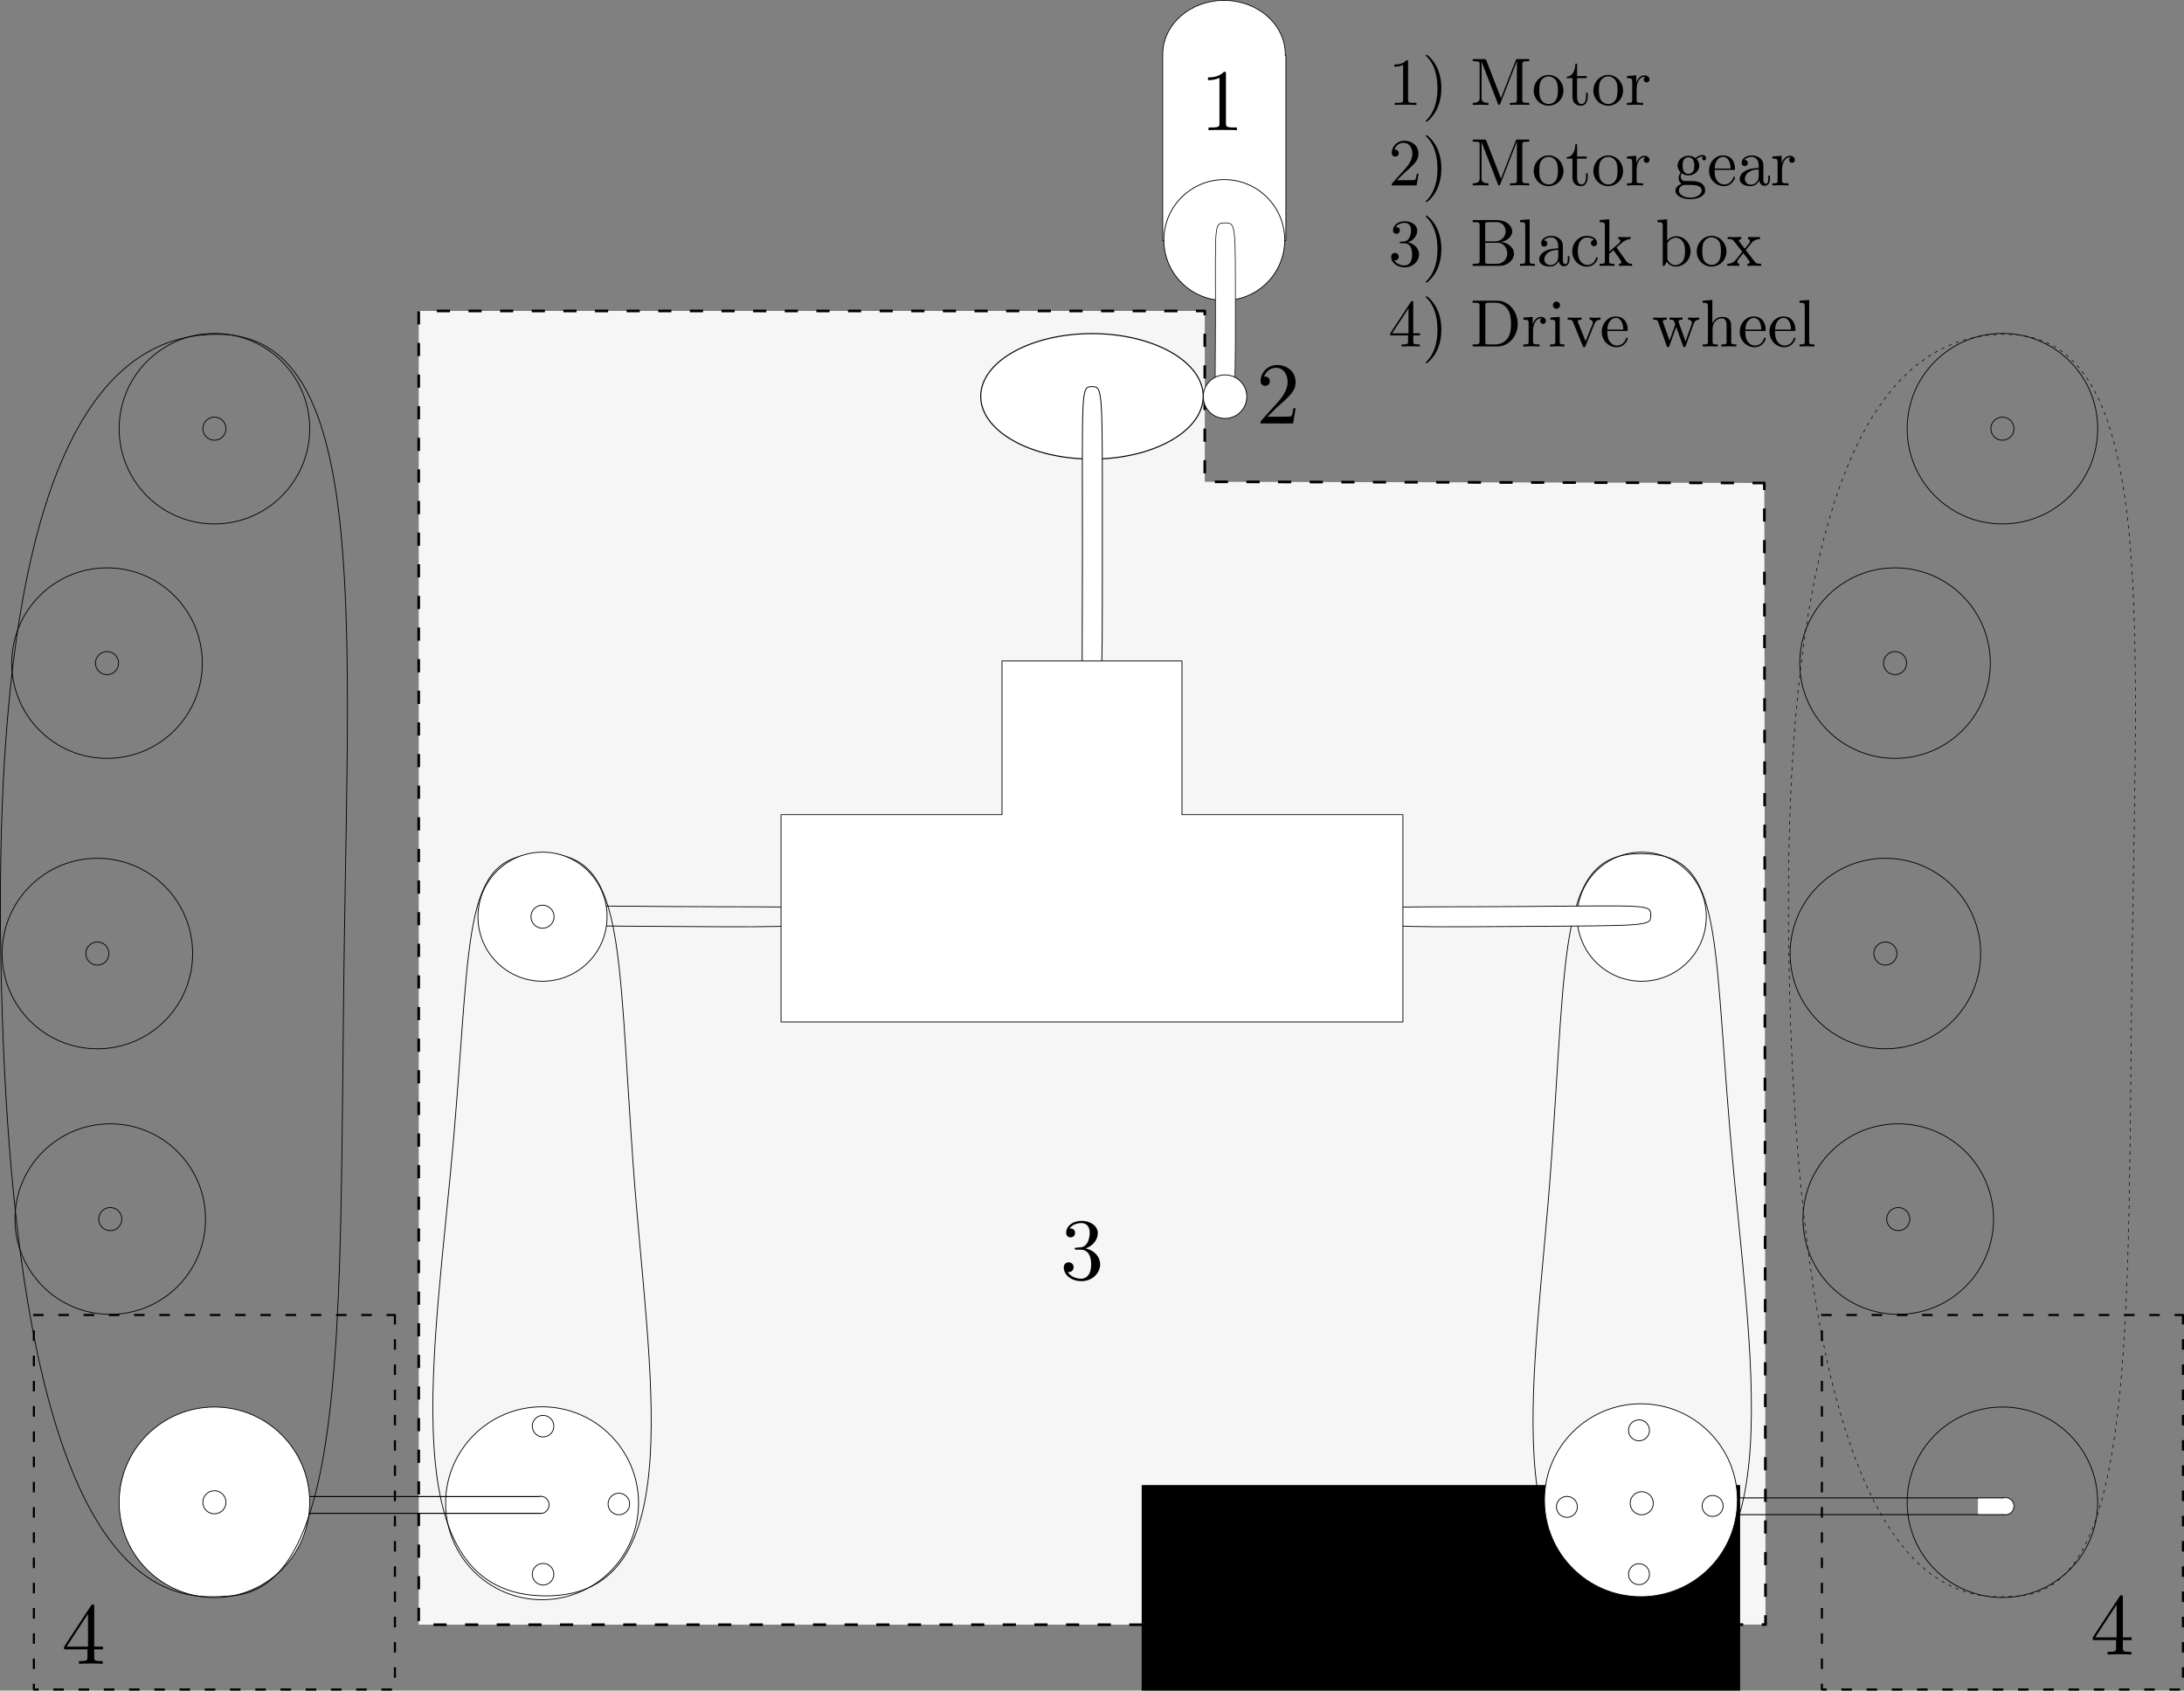 <?xml version="1.0" encoding="UTF-8" standalone="no"?>
<!-- Created with Inkscape (http://www.inkscape.org/) -->

<svg
   xmlns:dc="http://purl.org/dc/elements/1.1/"
   xmlns:cc="http://creativecommons.org/ns#"
   xmlns:rdf="http://www.w3.org/1999/02/22-rdf-syntax-ns#"
   xmlns:svg="http://www.w3.org/2000/svg"
   xmlns="http://www.w3.org/2000/svg"
   xmlns:sodipodi="http://sodipodi.sourceforge.net/DTD/sodipodi-0.dtd"
   xmlns:inkscape="http://www.inkscape.org/namespaces/inkscape"
   id="svg2"
   version="1.1"
   inkscape:version="0.91 r13725"
   xml:space="preserve"
   width="2180.084"
   height="1687.824"
   viewBox="0 0 2180.084 1687.824"
   sodipodi:docname="vehicleDescriptionDriveTrain.svg"><rect x="0" y="0" width="2180.084" height="1687.824" fill="#808080" stroke="none"/><sodipodi:namedview
     pagecolor="#ffffff"
     bordercolor="#666666"
     borderopacity="1"
     objecttolerance="10"
     gridtolerance="10"
     guidetolerance="10"
     inkscape:pageopacity="0"
     inkscape:pageshadow="2"
     inkscape:window-width="1600"
     inkscape:window-height="847"
     id="namedview4"
     showgrid="false"
     inkscape:zoom="0.29296923"
     inkscape:cx="1152.4303"
     inkscape:cy="244.17862"
     inkscape:window-x="-8"
     inkscape:window-y="-8"
     inkscape:window-maximized="1"
     inkscape:current-layer="g12"
     fit-margin-top="0"
     fit-margin-left="0"
     fit-margin-right="0"
     fit-margin-bottom="0" /><defs
     id="defs6" /><g
     id="g10"
     inkscape:groupmode="layer"
     inkscape:label="vehicleDescriptionDriveTrain"
     transform="matrix(1.25,0,0,-1.25,80.388,1982.351)"><g
       id="g12"><path
         sodipodi:nodetypes="ccccccccc"
         inkscape:connector-curvature="0"
         id="path110"
         d="m 1344.628,1200.11 -446.839,0.965 0,136.455 -627.722,0 0,-1049.297 627.722,0 0,0.087 447.805,0 z"
         style="fill:#f6f6f6;fill-opacity:1;stroke:#000000;stroke-width:2.105;stroke-linecap:square;stroke-linejoin:round;stroke-miterlimit:1;stroke-dasharray:8.419, 16.838;stroke-dashoffset:0;stroke-opacity:1" /><path
         d="m 368.575,308.196 c 42.543,0 77.031,34.492 77.031,77.039 0,42.543 -34.488,77.036 -77.031,77.036 -42.547,0 -77.035,-34.493 -77.035,-77.036 0,-42.547 34.488,-77.039 77.035,-77.039 z"
         style="fill:#ffffff;fill-opacity:1;stroke:#000000;stroke-width:0.644;stroke-linecap:square;stroke-linejoin:round;stroke-miterlimit:1;stroke-dasharray:none;stroke-opacity:1"
         id="path64"
         inkscape:connector-curvature="0" /><path
         d="m 947.768,1253.07 7.422,7.211 c 10.907,9.656 15.125,13.433 15.125,20.433 0,8 -6.297,13.606 -14.843,13.606 -7.926,0 -13.114,-6.465 -13.114,-12.688 0,-3.922 3.516,-3.922 3.711,-3.922 1.207,0 3.656,0.84 3.656,3.711 0,1.825 -1.253,3.653 -3.71,3.653 -0.551,0 -0.704,0 -0.903,-0.075 1.602,4.559 5.387,7.145 9.445,7.145 6.372,0 9.391,-5.695 9.391,-11.43 0,-5.593 -3.516,-11.132 -7.351,-15.472 l -13.434,-14.985 c -0.805,-0.758 -0.805,-0.898 -0.805,-2.586 l 25.989,0 1.968,12.188 -1.758,0 c -0.351,-2.11 -0.828,-5.188 -1.531,-6.242 -0.508,-0.551 -5.117,-0.551 -6.648,-0.551 l -12.61,0 0,0 z"
         style="fill:#000000;fill-opacity:1;fill-rule:nonzero;stroke:none"
         id="path128"
         inkscape:connector-curvature="0" /><path
         d="m 802.555,588.781 0.531,0.18 0.52,0.21 0.523,0.211 0.489,0.239 0.492,0.254 0.48,0.269 0.465,0.277 0.449,0.313 0.438,0.309 0.433,0.324 0.407,0.336 0.394,0.351 0.379,0.364 0.363,0.382 0.352,0.379 0.336,0.407 0.312,0.406 0.297,0.426 0.278,0.421 0.269,0.45 0.254,0.449 0.223,0.449 0.199,0.465 0.195,0.476 0.309,0.954 0.125,0.496 0.101,0.504 0.082,0.507 0.055,0.504 0.031,0.508 0.016,0.52 c 0,5.734 -6.172,9.668 -12.891,9.668 -7.07,0 -12.382,-4.215 -12.382,-9.528 0,-2.32 1.535,-3.656 3.57,-3.656 2.164,0 3.57,1.547 3.57,3.586 0,3.484 -3.305,3.484 -4.328,3.484 2.148,3.43 6.789,4.36 9.305,4.36 2.851,0 6.718,-1.547 6.718,-7.844 0,-0.859 -0.156,-4.906 -1.968,-8 -2.094,-3.359 -4.485,-3.555 -6.211,-3.637 -0.578,-0.07 -2.25,-0.199 -2.758,-0.199 -0.547,-0.07 -1.055,-0.137 -1.055,-0.844 0,-0.758 0.508,-0.758 1.703,-0.758 l 3.063,0 c 5.765,0 8.351,-4.765 8.351,-11.652 0,-9.5 -4.836,-11.539 -7.929,-11.539 -3.008,0 -8.262,1.18 -10.696,5.316 2.434,-0.339 4.61,1.204 4.61,3.864 0,2.515 -1.883,3.906 -3.934,3.906 -1.66,0 -3.91,-0.969 -3.91,-4.062 0,-6.368 6.508,-10.977 14.156,-10.977 8.532,0 14.914,6.367 14.914,13.492 0,5.762 -4.429,11.203 -11.695,12.68 z"
         style="fill:#000000;fill-opacity:1;fill-rule:nonzero;stroke:none"
         id="path130"
         inkscape:connector-curvature="0" /><path
         d="m 5.533,268.552 0,-6.085 c 0,-2.532 -0.125,-3.29 -5.312,-3.29 l -1.477,0 0,-2.179 c 2.883,0.222 6.52,0.222 9.473,0.222 2.941,0 6.652,0 9.504,-0.222 l 0,2.179 -1.465,0 c -5.184,0 -5.324,0.758 -5.324,3.29 l 0,6.085 7.011,0 0,2.165 -7.011,0 0,31.875 c 0,1.406 0,1.816 -1.11,1.816 -0.648,0 -0.847,0 -1.41,-0.859 l -21.5,-32.832 1.981,0 17.074,26.113 0,-26.113 -19.055,0 0,-2.165 18.621,0 z"
         style="fill:#000000;fill-opacity:1;fill-rule:nonzero;stroke:none"
         id="path132"
         inkscape:connector-curvature="0" /><g
         id="g4956"
         transform="matrix(0.399,0,0,-0.399,823.034,1747.076)"><g
           word-spacing="normal"
           letter-spacing="normal"
           font-size-adjust="none"
           font-stretch="normal"
           font-weight="normal"
           font-variant="normal"
           font-style="normal"
           stroke-miterlimit="10.433"
           xml:space="preserve"
           transform="matrix(2.695,0,0,-2.695,-471.675,1708.82)"
           id="g4958"
           style="font-style:normal;font-variant:normal;font-weight:normal;font-stretch:normal;letter-spacing:normal;word-spacing:normal;text-anchor:start;fill:none;fill-opacity:1;fill-rule:evenodd;stroke:#000000;stroke-width:2.508;stroke-linecap:butt;stroke-linejoin:miter;stroke-miterlimit:10.433;stroke-dasharray:none;stroke-dashoffset:0;stroke-opacity:1"><path
             id="path4960"
             d="m 395.52,438.09 0,0.05 0,0.06 0,0.05 0,0.05 0,0.05 0,0.05 0,0.04 0,0.05 0,0.04 0,0.04 -0.01,0.04 0,0.04 0,0.04 0,0.03 0,0.04 -0.01,0.03 -0.01,0.07 0,0.06 -0.02,0.05 -0.01,0.05 -0.02,0.05 -0.02,0.04 -0.02,0.04 -0.02,0.03 -0.03,0.03 -0.03,0.03 -0.04,0.03 -0.04,0.02 -0.04,0.02 -0.03,0.01 -0.02,0.01 -0.03,0 -0.02,0.01 -0.03,0.01 -0.03,0 -0.03,0.01 -0.03,0 -0.04,0.01 -0.03,0 -0.04,0 -0.04,0.01 -0.03,0 -0.04,0 -0.05,0 -0.04,0 -0.04,0 -0.05,0.01 -0.05,0 -0.05,0 -0.05,0 -0.05,0 c -3.09,-3.19 -7.47,-3.19 -9.06,-3.19 l 0,-1.55 c 1,0 3.93,0 6.51,1.3 l 0,-25.81 c 0,-1.8 -0.14,-2.39 -4.62,-2.39 l -1.6,0 0,-1.55 c 1.75,0.16 6.08,0.16 8.07,0.16 2,0 6.32,0 8.07,-0.16 l 0,1.55 -1.59,0 c -4.48,0 -4.64,0.54 -4.64,2.39 z"
             inkscape:connector-curvature="0"
             style="fill:#000000;stroke-width:0" /><path
             id="path4962"
             d="m 420.23,418.65 0,0.37 -0.01,0.39 -0.01,0.39 -0.01,0.41 -0.04,0.84 -0.06,0.88 -0.08,0.92 -0.11,0.95 -0.13,0.97 -0.17,1.01 -0.19,1.02 -0.23,1.03 -0.27,1.05 -0.31,1.06 -0.35,1.07 -0.39,1.07 -0.21,0.53 -0.23,0.53 -0.23,0.53 -0.25,0.53 c -2.99,6.12 -7.27,9.36 -7.77,9.36 -0.3,0 -0.5,-0.19 -0.5,-0.49 0,-0.15 0,-0.25 0.94,-1.15 4.89,-4.92 7.73,-12.85 7.73,-23.27 0,-8.51 -1.84,-17.28 -8.03,-23.56 -0.64,-0.59 -0.64,-0.7 -0.64,-0.84 0,-0.3 0.2,-0.5 0.5,-0.5 0.5,0 4.97,3.39 7.92,9.71 2.53,5.47 3.13,11 3.13,15.19 z"
             inkscape:connector-curvature="0"
             style="fill:#000000;stroke-width:0" /><path
             id="path4964"
             d="m 453.71,439.14 -0.02,0.05 -0.02,0.05 -0.01,0.04 -0.02,0.05 -0.04,0.09 -0.04,0.08 -0.03,0.07 -0.04,0.07 -0.04,0.07 -0.03,0.06 -0.04,0.05 -0.03,0.05 -0.04,0.05 -0.04,0.04 -0.03,0.04 -0.04,0.04 -0.05,0.03 -0.04,0.02 -0.04,0.03 -0.05,0.02 -0.05,0.02 -0.06,0.01 -0.05,0.02 -0.06,0.01 -0.06,0.01 -0.07,0 -0.07,0.01 -0.07,0 -0.08,0.01 -0.09,0 -0.08,0 -0.1,0 -0.1,0 -0.1,0 -8.42,0 0,-1.55 1.2,0 c 3.83,0 3.92,-0.54 3.92,-2.34 l 0,-24.91 c 0,-1.34 0,-3.68 -5.12,-3.68 l 0,-1.55 c 1.75,0.05 4.19,0.16 5.83,0.16 1.64,0 4.09,-0.11 5.82,-0.16 l 0,1.55 c -5.12,0 -5.12,2.34 -5.12,3.68 l 0,26.85 0.05,0 12,-30.99 c 0.25,-0.64 0.5,-1.09 1,-1.09 0.54,0 0.7,0.41 0.89,0.95 l 12.26,31.53 0.05,0 0,-28.59 c 0,-1.8 -0.09,-2.34 -3.94,-2.34 l -1.19,0 0,-1.55 c 1.85,0.16 5.22,0.16 7.18,0.16 1.93,0 5.28,0 7.12,-0.16 l 0,1.55 -1.2,0 c -3.83,0 -3.94,0.54 -3.94,2.34 l 0,26.25 c 0,1.8 0.11,2.34 3.94,2.34 l 1.2,0 0,1.55 -8.42,0 c -1.3,0 -1.3,-0.05 -1.64,-0.95 l -10.92,-28.05 z"
             inkscape:connector-curvature="0"
             style="fill:#000000;stroke-width:0" /><path
             id="path4966"
             d="m 510.9,416.86 -0.01,0.59 -0.05,0.59 -0.07,0.58 -0.09,0.57 -0.13,0.56 -0.15,0.55 -0.17,0.54 -0.2,0.53 -0.22,0.51 -0.25,0.5 -0.26,0.49 -0.29,0.47 -0.31,0.46 -0.33,0.44 -0.35,0.43 -0.36,0.4 -0.39,0.39 -0.4,0.37 -0.42,0.35 -0.43,0.32 -0.44,0.31 -0.47,0.28 -0.47,0.26 -0.49,0.24 -0.5,0.21 -0.51,0.18 -0.52,0.16 -0.53,0.13 -0.54,0.11 -0.55,0.07 -0.55,0.05 -0.56,0.01 -0.05,-1.09 c 2.19,0 4.33,-1.1 5.62,-3.24 1.3,-2.14 1.3,-5.03 1.3,-6.92 0,-1.8 0,-4.48 -1.09,-6.67 -1.1,-2.25 -3.28,-3.69 -5.78,-3.69 l 0,0 c -2.14,0 -4.33,1.05 -5.68,3.33 -1.25,2.2 -1.25,5.23 -1.25,7.03 0,1.94 0,4.63 1.19,6.83 1.36,2.28 3.69,3.33 5.69,3.33 l 0.05,1.09 c -6.22,0 -11.07,-5.42 -11.07,-11.65 0,-6.43 5.19,-11.21 11.02,-11.21 6.03,0 11.06,4.88 11.06,11.21 z"
             inkscape:connector-curvature="0"
             style="fill:#000000;stroke-width:0" /><path
             id="path4968"
             d="m 521.02,426.12 7.12,0 0,1.55 -7.12,0 0,9.17 -1.25,0 c -0.05,-4.08 -1.55,-9.42 -6.43,-9.61 l 0,-1.11 4.24,0 0,-13.75 c 0,-6.12 4.62,-6.72 6.42,-6.72 3.53,0 4.94,3.53 4.94,6.72 l 0,2.84 -1.25,0 0,-2.73 c 0,-3.69 -1.5,-5.58 -3.35,-5.58 -3.32,0 -3.32,4.53 -3.32,5.38 z"
             inkscape:connector-curvature="0"
             style="fill:#000000;stroke-width:0" /><path
             id="path4970"
             d="m 555.18,416.86 -0.02,0.59 -0.04,0.59 -0.07,0.58 -0.1,0.57 -0.12,0.56 -0.15,0.55 -0.18,0.54 -0.2,0.53 -0.22,0.51 -0.24,0.5 -0.27,0.49 -0.29,0.47 -0.31,0.46 -0.33,0.44 -0.34,0.43 -0.37,0.4 -0.38,0.39 -0.4,0.37 -0.42,0.35 -0.43,0.32 -0.45,0.31 -0.46,0.28 -0.48,0.26 -0.48,0.24 -0.5,0.21 -0.51,0.18 -0.52,0.16 -0.54,0.13 -0.53,0.11 -0.55,0.07 -0.56,0.05 -0.56,0.01 -0.05,-1.09 c 2.19,0 4.33,-1.1 5.63,-3.24 1.29,-2.14 1.29,-5.03 1.29,-6.92 0,-1.8 0,-4.48 -1.09,-6.67 -1.09,-2.25 -3.28,-3.69 -5.78,-3.69 l 0,0 c -2.14,0 -4.33,1.05 -5.67,3.33 -1.25,2.2 -1.25,5.23 -1.25,7.03 0,1.94 0,4.63 1.19,6.83 1.35,2.28 3.68,3.33 5.68,3.33 l 0.05,1.09 c -6.22,0 -11.06,-5.42 -11.06,-11.65 0,-6.43 5.18,-11.21 11.01,-11.21 6.04,0 11.07,4.88 11.07,11.21 z"
             inkscape:connector-curvature="0"
             style="fill:#000000;stroke-width:0" /><path
             id="path4972"
             d="m 564.98,422.75 0,5.46 -6.93,-0.54 0,-1.55 c 3.49,0 3.9,-0.34 3.9,-2.78 l 0,-13.36 c 0,-2.23 -0.55,-2.23 -3.9,-2.23 l 0,-1.55 c 1.96,0.05 4.29,0.16 5.69,0.16 1.99,0 4.33,0 6.33,-0.16 l 0,1.55 -1.05,0 c -3.68,0 -3.79,0.54 -3.79,2.34 l 0,7.67 c 0,4.92 2.09,9.36 5.89,9.36 0.34,0 0.43,0 0.54,-0.05 -0.15,-0.04 -1.15,-0.64 -1.15,-1.93 0,-1.41 1.04,-2.14 2.15,-2.14 0.89,0 2.14,0.59 2.14,2.18 0,1.6 -1.54,3.03 -3.68,3.03 -3.64,0 -5.44,-3.32 -6.14,-5.46 z"
             inkscape:connector-curvature="0"
             style="fill:#000000;stroke-width:0" /><path
             id="path4974"
             d="m 387.21,350.29 5.28,5.12 c 7.76,6.88 10.76,9.56 10.76,14.55 0,5.68 -4.48,9.67 -10.56,9.67 -5.64,0 -9.33,-4.59 -9.33,-9.03 0,-2.78 2.5,-2.78 2.64,-2.78 0.86,0 2.6,0.59 2.6,2.64 0,1.29 -0.89,2.59 -2.64,2.59 -0.39,0 -0.5,0 -0.64,-0.05 1.14,3.24 3.82,5.08 6.72,5.08 4.53,0 6.68,-4.04 6.68,-8.12 0,-3.99 -2.5,-7.92 -5.23,-11.02 l -9.56,-10.65 c -0.57,-0.55 -0.57,-0.65 -0.57,-1.85 l 18.49,0 1.4,8.67 -1.25,0 c -0.25,-1.5 -0.59,-3.68 -1.09,-4.43 -0.36,-0.39 -3.64,-0.39 -4.73,-0.39 z"
             inkscape:connector-curvature="0"
             style="fill:#000000;stroke-width:0" /><path
             id="path4976"
             d="m 420.23,358.89 0,0.38 -0.01,0.38 -0.01,0.39 -0.01,0.41 -0.04,0.84 -0.06,0.88 -0.08,0.92 -0.11,0.95 -0.13,0.98 -0.17,1 -0.19,1.02 -0.23,1.04 -0.27,1.05 -0.31,1.06 -0.35,1.06 -0.39,1.07 -0.21,0.53 -0.23,0.53 -0.23,0.53 -0.25,0.53 c -2.99,6.13 -7.27,9.36 -7.77,9.36 -0.3,0 -0.5,-0.19 -0.5,-0.48 0,-0.16 0,-0.25 0.94,-1.16 4.89,-4.92 7.73,-12.84 7.73,-23.27 0,-8.51 -1.84,-17.28 -8.03,-23.56 -0.64,-0.59 -0.64,-0.7 -0.64,-0.84 0,-0.3 0.2,-0.5 0.5,-0.5 0.5,0 4.97,3.39 7.92,9.72 2.53,5.47 3.13,11 3.13,15.18 z"
             inkscape:connector-curvature="0"
             style="fill:#000000;stroke-width:0" /><path
             id="path4978"
             d="m 453.71,379.38 -0.02,0.05 -0.02,0.05 -0.01,0.05 -0.02,0.04 -0.04,0.09 -0.04,0.08 -0.03,0.08 -0.04,0.07 -0.04,0.06 -0.03,0.06 -0.04,0.06 -0.03,0.05 -0.04,0.04 -0.04,0.05 -0.03,0.03 -0.04,0.04 -0.05,0.03 -0.04,0.03 -0.04,0.02 -0.05,0.02 -0.05,0.02 -0.06,0.02 -0.05,0.01 -0.06,0.01 -0.06,0.01 -0.07,0.01 -0.07,0 -0.07,0.01 -0.08,0 -0.09,0 -0.08,0 -0.1,0 -0.1,0 -0.1,0 -8.42,0 0,-1.54 1.2,0 c 3.83,0 3.92,-0.55 3.92,-2.35 l 0,-24.9 c 0,-1.35 0,-3.69 -5.12,-3.69 l 0,-1.55 c 1.75,0.05 4.19,0.16 5.83,0.16 1.64,0 4.09,-0.11 5.82,-0.16 l 0,1.55 c -5.12,0 -5.12,2.34 -5.12,3.69 l 0,26.84 0.05,0 12,-30.98 c 0.25,-0.65 0.5,-1.1 1,-1.1 0.54,0 0.7,0.41 0.89,0.95 l 12.26,31.54 0.05,0 0,-28.6 c 0,-1.79 -0.09,-2.34 -3.94,-2.34 l -1.19,0 0,-1.55 c 1.85,0.16 5.22,0.16 7.18,0.16 1.93,0 5.28,0 7.12,-0.16 l 0,1.55 -1.2,0 c -3.83,0 -3.94,0.55 -3.94,2.34 l 0,26.25 c 0,1.8 0.11,2.35 3.94,2.35 l 1.2,0 0,1.54 -8.42,0 c -1.3,0 -1.3,-0.04 -1.64,-0.95 l -10.92,-28.05 z"
             inkscape:connector-curvature="0"
             style="fill:#000000;stroke-width:0" /><path
             id="path4980"
             d="m 510.9,357.1 -0.01,0.59 -0.05,0.59 -0.07,0.58 -0.09,0.57 -0.13,0.56 -0.15,0.55 -0.17,0.54 -0.2,0.53 -0.22,0.51 -0.25,0.51 -0.26,0.48 -0.29,0.48 -0.31,0.46 -0.33,0.44 -0.35,0.42 -0.36,0.41 -0.39,0.38 -0.4,0.37 -0.42,0.35 -0.43,0.33 -0.44,0.3 -0.47,0.28 -0.47,0.26 -0.49,0.24 -0.5,0.21 -0.51,0.18 -0.52,0.16 -0.53,0.13 -0.54,0.11 -0.55,0.07 -0.55,0.05 -0.56,0.01 -0.05,-1.09 c 2.19,0 4.33,-1.09 5.62,-3.23 1.3,-2.14 1.3,-5.04 1.3,-6.93 0,-1.79 0,-4.48 -1.09,-6.67 -1.1,-2.25 -3.28,-3.69 -5.78,-3.69 l 0,0 c -2.14,0 -4.33,1.05 -5.68,3.33 -1.25,2.21 -1.25,5.24 -1.25,7.03 0,1.94 0,4.63 1.19,6.83 1.36,2.28 3.69,3.33 5.69,3.33 l 0.05,1.09 c -6.22,0 -11.07,-5.42 -11.07,-11.65 0,-6.42 5.19,-11.21 11.02,-11.21 6.03,0 11.06,4.88 11.06,11.21 z"
             inkscape:connector-curvature="0"
             style="fill:#000000;stroke-width:0" /><path
             id="path4982"
             d="m 521.02,366.36 7.12,0 0,1.55 -7.12,0 0,9.17 -1.25,0 c -0.05,-4.08 -1.55,-9.42 -6.43,-9.61 l 0,-1.11 4.24,0 0,-13.75 c 0,-6.12 4.62,-6.72 6.42,-6.72 3.53,0 4.94,3.54 4.94,6.72 l 0,2.85 -1.25,0 0,-2.74 c 0,-3.68 -1.5,-5.58 -3.35,-5.58 -3.32,0 -3.32,4.54 -3.32,5.38 z"
             inkscape:connector-curvature="0"
             style="fill:#000000;stroke-width:0" /><path
             id="path4984"
             d="m 555.18,357.1 -0.02,0.59 -0.04,0.59 -0.07,0.58 -0.1,0.57 -0.12,0.56 -0.15,0.55 -0.18,0.54 -0.2,0.53 -0.22,0.51 -0.24,0.51 -0.27,0.48 -0.29,0.48 -0.31,0.46 -0.33,0.44 -0.34,0.42 -0.37,0.41 -0.38,0.38 -0.4,0.37 -0.42,0.35 -0.43,0.33 -0.45,0.3 -0.46,0.28 -0.48,0.26 -0.48,0.24 -0.5,0.21 -0.51,0.18 -0.52,0.16 -0.54,0.13 -0.53,0.11 -0.55,0.07 -0.56,0.05 -0.56,0.01 -0.05,-1.09 c 2.19,0 4.33,-1.09 5.63,-3.23 1.29,-2.14 1.29,-5.04 1.29,-6.93 0,-1.79 0,-4.48 -1.09,-6.67 -1.09,-2.25 -3.28,-3.69 -5.78,-3.69 l 0,0 c -2.14,0 -4.33,1.05 -5.67,3.33 -1.25,2.21 -1.25,5.24 -1.25,7.03 0,1.94 0,4.63 1.19,6.83 1.35,2.28 3.68,3.33 5.68,3.33 l 0.05,1.09 c -6.22,0 -11.06,-5.42 -11.06,-11.65 0,-6.42 5.18,-11.21 11.01,-11.21 6.04,0 11.07,4.88 11.07,11.21 z"
             inkscape:connector-curvature="0"
             style="fill:#000000;stroke-width:0" /><path
             id="path4986"
             d="m 564.98,362.99 0,5.47 -6.93,-0.55 0,-1.55 c 3.49,0 3.9,-0.34 3.9,-2.78 l 0,-13.36 c 0,-2.23 -0.55,-2.23 -3.9,-2.23 l 0,-1.55 c 1.96,0.05 4.29,0.16 5.69,0.16 1.99,0 4.33,0 6.33,-0.16 l 0,1.55 -1.05,0 c -3.68,0 -3.79,0.55 -3.79,2.34 l 0,7.67 c 0,4.93 2.09,9.36 5.89,9.36 0.34,0 0.43,0 0.54,-0.04 -0.15,-0.05 -1.15,-0.64 -1.15,-1.94 0,-1.41 1.04,-2.14 2.15,-2.14 0.89,0 2.14,0.59 2.14,2.19 0,1.59 -1.54,3.03 -3.68,3.03 -3.64,0 -5.44,-3.33 -6.14,-5.47 z"
             inkscape:connector-curvature="0"
             style="fill:#000000;stroke-width:0" /><path
             id="path4988"
             d="m 597.94,353.07 0,0.02 0,0.02 0,0.04 0,0.03 0,0.05 0.01,0.04 0,0.05 0,0.06 0.01,0.06 0.01,0.06 0.01,0.06 0.01,0.07 0.01,0.08 0.01,0.07 0.02,0.08 0.02,0.08 0.02,0.08 0.02,0.09 0.03,0.08 0.03,0.09 0.03,0.09 0.04,0.09 0.03,0.1 0.05,0.09 0.04,0.09 0.05,0.1 0.06,0.1 0.06,0.09 0.06,0.1 0.07,0.09 0.07,0.1 0.07,0.09 c 1.96,-1.39 3.99,-1.55 4.94,-1.55 l 0,1.14 c -4.34,0 -4.34,4.99 -4.34,6.14 0,1.35 0.06,2.94 0.8,4.18 0.4,0.61 1.54,2 3.54,2 4.33,0 4.33,-4.99 4.33,-6.13 0,-1.34 -0.05,-2.94 -0.8,-4.19 -0.39,-0.59 -1.54,-2 -3.53,-2 l 0,0 0,-1.14 c 4.63,0 8.06,3.44 8.06,7.28 0,1.85 -0.79,3.69 -2.03,4.83 1.78,1.69 3.58,1.94 4.49,1.94 0.09,0 0.34,0 0.5,-0.05 -0.56,-0.2 -0.8,-0.75 -0.8,-1.34 0,-0.84 0.64,-1.44 1.44,-1.44 0.5,0 1.44,0.35 1.44,1.49 0,0.84 -0.6,2.43 -2.54,2.43 -1,0 -3.18,-0.29 -5.28,-2.32 -2.09,1.64 -4.18,1.78 -5.28,1.78 -4.64,0 -8.07,-3.44 -8.07,-7.27 0,-2.19 1.09,-4.09 2.34,-5.14 -0.64,-0.73 -1.55,-2.39 -1.55,-4.12 0,-1.55 0.66,-3.44 2.21,-4.44 -3,-0.85 -4.6,-2.99 -4.6,-4.99 0,-3.57 4.94,-6.32 11.02,-6.32 l 0.04,1.14 c -5.03,0 -8.46,2.54 -8.46,5.18 0,2.3 1.88,4.14 4.09,4.29 l 2.94,0 c 4.28,0 9.85,0 9.85,-4.29 0,-2.68 -3.53,-5.18 -8.42,-5.18 l 0,0 -0.04,-1.14 c 5.87,0 11.06,2.54 11.06,6.42 0,1.75 -0.7,4.29 -3.23,5.69 -2.65,1.39 -5.54,1.39 -8.58,1.39 -1.25,0 -3.39,0 -3.74,0.04 -1.59,0.21 -2.64,1.75 -2.64,3.35 z"
             inkscape:connector-curvature="0"
             style="fill:#000000;stroke-width:0" /><path
             id="path4990"
             d="m 623.15,357.96 0.05,1.04 c 0.29,7.43 4.48,8.66 6.18,8.66 5.13,0 5.63,-6.72 5.63,-8.66 l -11.81,0 -0.05,-1.04 13.9,0 c 1.1,0 1.24,0 1.24,1.04 0,4.93 -2.69,9.75 -8.91,9.75 -5.78,0 -10.37,-5.12 -10.37,-11.36 0,-6.67 5.23,-11.5 10.97,-11.5 6.07,0 8.31,5.54 8.31,6.47 0,0.5 -0.39,0.61 -0.64,0.61 -0.45,0 -0.55,-0.29 -0.66,-0.7 -1.73,-5.13 -6.22,-5.13 -6.72,-5.13 -2.5,0 -4.48,1.49 -5.62,3.33 -1.5,2.39 -1.5,5.69 -1.5,7.49 z"
             inkscape:connector-curvature="0"
             style="fill:#000000;stroke-width:0" /><path
             id="path4992"
             d="m 656.29,350.22 0.02,-0.18 0.03,-0.19 0.04,-0.19 0.04,-0.18 0.05,-0.19 0.05,-0.18 0.06,-0.18 0.07,-0.18 0.08,-0.18 0.08,-0.17 0.09,-0.17 0.09,-0.17 0.1,-0.16 0.11,-0.16 0.11,-0.15 0.12,-0.15 0.13,-0.14 0.13,-0.14 0.14,-0.13 0.14,-0.12 0.15,-0.11 0.16,-0.11 0.16,-0.1 0.17,-0.09 0.18,-0.08 0.18,-0.07 0.19,-0.06 0.19,-0.05 0.2,-0.04 0.2,-0.03 0.21,-0.02 0.22,-0.01 c 1.03,0 4.08,0.71 4.08,4.74 l 0,2.78 -1.25,0 0,-2.78 c 0,-2.89 -1.24,-3.19 -1.8,-3.19 -1.64,0 -1.84,2.24 -1.84,2.49 l 0,9.96 c 0,2.1 0,4.04 -1.78,5.88 -1.96,1.94 -4.44,2.73 -6.83,2.73 -4.1,0 -7.53,-2.32 -7.53,-5.62 0,-1.49 1,-2.34 2.29,-2.34 1.39,0 2.3,1 2.3,2.29 0,0.6 -0.25,2.24 -2.55,2.3 1.35,1.73 3.78,2.28 5.38,2.28 2.45,0 5.28,-1.94 5.28,-6.37 l 0,-1.85 0,-1.05 0,-4.98 c 0,-4.73 -3.58,-6.42 -5.83,-6.42 -2.44,0 -4.48,1.75 -4.48,4.23 0,2.74 2.09,6.88 10.31,7.17 l 0,0 0,1.05 c -2.53,-0.14 -6.02,-0.3 -9.16,-1.8 -3.73,-1.68 -4.98,-4.28 -4.98,-6.46 0,-4.04 4.83,-5.29 7.97,-5.29 3.29,0 5.58,1.99 6.53,4.33 z"
             inkscape:connector-curvature="0"
             style="fill:#000000;stroke-width:0" /><path
             id="path4994"
             d="m 672.97,362.99 0,5.47 -6.93,-0.55 0,-1.55 c 3.49,0 3.89,-0.34 3.89,-2.78 l 0,-13.36 c 0,-2.23 -0.54,-2.23 -3.89,-2.23 l 0,-1.55 c 1.96,0.05 4.28,0.16 5.69,0.16 1.99,0 4.33,0 6.33,-0.16 l 0,1.55 -1.05,0 c -3.69,0 -3.79,0.55 -3.79,2.34 l 0,7.67 c 0,4.93 2.09,9.36 5.88,9.36 0.35,0 0.44,0 0.55,-0.04 -0.15,-0.05 -1.15,-0.64 -1.15,-1.94 0,-1.41 1.04,-2.14 2.15,-2.14 0.89,0 2.14,0.59 2.14,2.19 0,1.59 -1.54,3.03 -3.69,3.03 -3.63,0 -5.43,-3.33 -6.13,-5.47 z"
             inkscape:connector-curvature="0"
             style="fill:#000000;stroke-width:0" /><path
             id="path4996"
             d="m 395.33,304.21 0.38,0.13 0.37,0.15 0.37,0.15 0.35,0.17 0.35,0.18 0.34,0.19 0.33,0.2 0.32,0.22 0.31,0.22 0.31,0.23 0.29,0.24 0.28,0.25 0.27,0.26 0.26,0.27 0.25,0.28 0.24,0.28 0.22,0.29 0.21,0.3 0.2,0.31 0.19,0.31 0.18,0.32 0.16,0.32 0.14,0.33 0.14,0.34 0.11,0.34 0.11,0.34 0.09,0.36 0.07,0.35 0.06,0.36 0.04,0.36 0.02,0.36 0.01,0.37 c 0,4.08 -4.39,6.88 -9.17,6.88 -5.03,0 -8.81,-3 -8.81,-6.78 0,-1.64 1.09,-2.6 2.54,-2.6 1.53,0 2.53,1.1 2.53,2.55 0,2.48 -2.34,2.48 -3.07,2.48 1.53,2.44 4.82,3.1 6.62,3.1 2.03,0 4.78,-1.1 4.78,-5.58 0,-0.61 -0.11,-3.49 -1.4,-5.69 -1.49,-2.39 -3.19,-2.53 -4.43,-2.59 -0.4,-0.05 -1.59,-0.14 -1.95,-0.14 -0.39,-0.05 -0.75,-0.1 -0.75,-0.6 0,-0.54 0.36,-0.54 1.2,-0.54 l 2.19,0 c 4.1,0 5.94,-3.39 5.94,-8.28 0,-6.77 -3.44,-8.22 -5.64,-8.22 -2.14,0 -5.88,0.84 -7.61,3.78 1.73,-0.24 3.28,0.86 3.28,2.75 0,1.79 -1.34,2.78 -2.8,2.78 -1.18,0 -2.78,-0.69 -2.78,-2.89 0,-4.53 4.63,-7.81 10.07,-7.81 6.07,0 10.6,4.53 10.6,9.61 0,4.09 -3.14,7.96 -8.31,9.01 z"
             inkscape:connector-curvature="0"
             style="fill:#000000;stroke-width:0" /><path
             id="path4998"
             d="m 420.23,299.13 0,0.37 -0.01,0.39 -0.01,0.39 -0.01,0.41 -0.04,0.84 -0.06,0.88 -0.08,0.92 -0.11,0.95 -0.13,0.98 -0.17,1 -0.19,1.02 -0.23,1.03 -0.27,1.06 -0.31,1.05 -0.35,1.07 -0.39,1.07 -0.21,0.53 -0.23,0.53 -0.23,0.53 -0.25,0.53 c -2.99,6.12 -7.27,9.36 -7.77,9.36 -0.3,0 -0.5,-0.19 -0.5,-0.49 0,-0.15 0,-0.25 0.94,-1.15 4.89,-4.92 7.73,-12.85 7.73,-23.27 0,-8.51 -1.84,-17.28 -8.03,-23.56 -0.64,-0.59 -0.64,-0.7 -0.64,-0.84 0,-0.3 0.2,-0.5 0.5,-0.5 0.5,0 4.97,3.39 7.92,9.72 2.53,5.46 3.13,11 3.13,15.18 z"
             inkscape:connector-curvature="0"
             style="fill:#000000;stroke-width:0" /><path
             id="path5000"
             d="m 464.53,304.46 0.45,0.1 0.44,0.11 0.43,0.12 0.42,0.13 0.42,0.14 0.4,0.16 0.39,0.17 0.38,0.18 0.38,0.19 0.35,0.2 0.35,0.21 0.34,0.21 0.32,0.23 0.31,0.24 0.29,0.25 0.28,0.25 0.27,0.26 0.25,0.27 0.24,0.28 0.23,0.28 0.2,0.29 0.19,0.3 0.18,0.31 0.16,0.3 0.14,0.32 0.12,0.32 0.1,0.32 0.09,0.33 0.07,0.34 0.05,0.33 0.03,0.34 0.01,0.35 c 0,4.33 -4.6,8.42 -11.06,8.42 l -0.36,-1.55 c 4.84,0 6.57,-4.23 6.57,-6.87 0,-3.19 -2.43,-7.38 -7.96,-7.38 l -7.22,0 0,-1.09 9.36,0 c 4.93,0 7.03,-4.64 7.03,-7.97 0,-3.55 -2.6,-7.62 -7.72,-7.62 l 0,0 -6.24,0 c -2.34,0 -2.43,0.34 -2.43,1.98 l 0,13.61 0,1.09 0,12.25 c 0,1.66 0.09,2 2.43,2 l 6.18,0 0.36,1.55 -18.24,0 0,-1.55 1.19,0 c 3.84,0 3.94,-0.54 3.94,-2.34 l 0,-26.25 c 0,-1.8 -0.1,-2.34 -3.94,-2.34 l -1.19,0 0,-1.55 19.53,0 c 6.63,0 11.11,4.44 11.11,9.12 0,4.33 -4.09,8.07 -9.62,8.66 z"
             inkscape:connector-curvature="0"
             style="fill:#000000;stroke-width:0" /><path
             id="path5002"
             d="m 485.8,321.26 -7.17,-0.55 0,-1.55 c 3.49,0 3.89,-0.34 3.89,-2.79 l 0,-25.91 c 0,-2.23 -0.54,-2.23 -3.89,-2.23 l 0,-1.55 c 1.64,0.05 4.28,0.16 5.53,0.16 1.25,0 3.69,-0.11 5.54,-0.16 l 0,1.55 c -3.35,0 -3.9,0 -3.9,2.23 z"
             inkscape:connector-curvature="0"
             style="fill:#000000;stroke-width:0" /><path
             id="path5004"
             d="m 507.38,290.46 0.03,-0.19 0.02,-0.18 0.04,-0.19 0.04,-0.18 0.05,-0.19 0.06,-0.18 0.06,-0.18 0.07,-0.18 0.07,-0.18 0.08,-0.17 0.09,-0.17 0.1,-0.17 0.1,-0.16 0.1,-0.16 0.12,-0.15 0.12,-0.15 0.12,-0.14 0.13,-0.14 0.14,-0.13 0.15,-0.12 0.15,-0.11 0.15,-0.11 0.17,-0.1 0.17,-0.09 0.17,-0.08 0.18,-0.07 0.19,-0.06 0.19,-0.05 0.2,-0.04 0.21,-0.03 0.21,-0.02 0.21,-0.01 c 1.03,0 4.08,0.71 4.08,4.74 l 0,2.78 -1.25,0 0,-2.78 c 0,-2.89 -1.23,-3.19 -1.8,-3.19 -1.64,0 -1.84,2.23 -1.84,2.48 l 0,9.97 c 0,2.1 0,4.03 -1.78,5.88 -1.95,1.94 -4.44,2.73 -6.83,2.73 -4.09,0 -7.53,-2.33 -7.53,-5.62 0,-1.49 1,-2.35 2.3,-2.35 1.39,0 2.29,1 2.29,2.3 0,0.59 -0.25,2.23 -2.54,2.3 1.34,1.73 3.78,2.28 5.37,2.28 2.46,0 5.28,-1.94 5.28,-6.38 l 0,-1.84 0,-1.05 0,-4.98 c 0,-4.74 -3.57,-6.42 -5.82,-6.42 -2.44,0 -4.49,1.75 -4.49,4.23 0,2.74 2.09,6.88 10.31,7.17 l 0,0 0,1.05 c -2.53,-0.14 -6.01,-0.3 -9.15,-1.8 -3.74,-1.68 -4.99,-4.28 -4.99,-6.47 0,-4.03 4.83,-5.28 7.97,-5.28 3.3,0 5.58,1.99 6.53,4.33 z"
             inkscape:connector-curvature="0"
             style="fill:#000000;stroke-width:0" /><path
             id="path5006"
             d="m 521.57,297.54 0.01,0.38 0.01,0.36 0.01,0.36 0.02,0.35 0.03,0.34 0.03,0.34 0.03,0.32 0.05,0.32 0.04,0.31 0.05,0.3 0.06,0.29 0.06,0.29 0.13,0.55 0.15,0.51 0.17,0.49 0.18,0.46 0.2,0.43 0.21,0.4 0.22,0.38 0.23,0.35 0.24,0.32 0.25,0.31 0.26,0.27 0.26,0.26 0.27,0.23 0.28,0.21 0.28,0.19 0.28,0.16 0.28,0.15 0.28,0.13 0.29,0.12 0.28,0.09 0.28,0.08 0.27,0.06 0.27,0.05 0.27,0.03 0.26,0.02 0.25,0.01 c 0.44,0 3.58,-0.05 5.33,-1.85 -2.05,-0.15 -2.35,-1.64 -2.35,-2.29 0,-1.3 0.89,-2.3 2.3,-2.3 1.28,0 2.28,0.86 2.28,2.34 0,3.39 -3.78,5.33 -7.62,5.33 -6.22,0 -10.82,-5.37 -10.82,-11.54 0,-6.38 4.94,-11.32 10.72,-11.32 6.67,0 8.27,5.99 8.27,6.47 0,0.5 -0.5,0.5 -0.64,0.5 -0.46,0 -0.55,-0.19 -0.66,-0.5 -1.44,-4.62 -4.67,-5.22 -6.52,-5.22 -2.63,0 -7.03,2.14 -7.03,10.16 z"
             inkscape:connector-curvature="0"
             style="fill:#000000;stroke-width:0" /><path
             id="path5008"
             d="m 541.66,290.46 0,-0.1 0,-0.1 0,-0.19 -0.01,-0.18 -0.02,-0.17 -0.01,-0.15 -0.03,-0.14 -0.03,-0.14 -0.03,-0.12 -0.05,-0.11 -0.04,-0.11 -0.06,-0.09 -0.07,-0.09 -0.07,-0.08 -0.08,-0.07 -0.09,-0.06 -0.1,-0.05 -0.11,-0.05 -0.12,-0.05 -0.13,-0.03 -0.14,-0.04 -0.15,-0.02 -0.16,-0.02 -0.18,-0.02 -0.09,-0.01 -0.1,-0.01 -0.1,0 -0.1,-0.01 -0.11,0 -0.11,-0.01 -0.11,0 -0.12,0 -0.12,-0.01 -0.12,0 -0.13,0 -0.13,0 -0.13,0 -0.14,0 -0.14,0 -0.15,0 -0.15,0 -0.16,0 0,-1.55 c 1.66,0.05 3.99,0.16 5.44,0.16 1.49,0 3.49,-0.07 5.49,-0.16 l 0,1.55 c -3.35,0 -3.9,0 -3.9,2.23 l 0,5.14 3.19,2.74 c 3.83,-5.29 5.92,-8.07 5.92,-8.97 0,-0.94 -0.84,-1.14 -1.78,-1.14 l 0,-1.55 c 1.39,0.05 4.33,0.16 5.38,0.16 1.44,0 2.89,-0.07 4.33,-0.16 l 0,1.55 c -1.85,0 -2.94,0 -4.83,2.64 l -6.33,8.92 c -0.05,0.09 -0.3,0.39 -0.3,0.55 0,0.18 3.53,3.18 4.03,3.57 3.14,2.55 5.24,2.64 6.29,2.69 l 0,1.55 c -1.44,-0.14 -2.1,-0.14 -3.49,-0.14 -1.8,0 -4.89,0.09 -5.58,0.14 l 0,-1.55 c 0.94,-0.05 1.44,-0.59 1.44,-1.23 0,-1 -0.69,-1.6 -1.09,-1.96 l -7.03,-6.07 0,23.92 -7.18,-0.55 0,-1.55 c 3.49,0 3.89,-0.34 3.89,-2.79 z"
             inkscape:connector-curvature="0"
             style="fill:#000000;stroke-width:0" /><path
             id="path5010"
             d="m 587.9,305.46 0,15.8 -7.17,-0.55 0,-1.55 c 3.49,0 3.89,-0.34 3.89,-2.79 l 0,-29.69 1.25,0 c 0.05,0.05 0.44,0.75 1.78,3.09 0.75,-1.15 2.85,-3.64 6.53,-3.64 l -0.2,1.1 c -2.23,0 -4.03,1.2 -5.22,3.04 -0.7,1.05 -0.7,1.19 -0.7,2.08 l 0,0 0,10.27 c 0,0.95 0,1 0.54,1.79 1.94,2.8 4.69,3.19 5.88,3.19 2.25,0 4.05,-1.3 5.24,-3.19 1.29,-2.04 1.45,-4.87 1.45,-6.92 0,-1.84 -0.11,-4.83 -1.55,-7.08 -1.05,-1.54 -2.94,-3.18 -5.64,-3.18 l 0.2,-1.1 c 5.94,0 11.11,4.88 11.11,11.32 0,6.32 -4.87,11.25 -10.56,11.25 -3.88,0 -6.03,-2.35 -6.83,-3.24 z"
             inkscape:connector-curvature="0"
             style="fill:#000000;stroke-width:0" /><path
             id="path5012"
             d="m 631.97,297.34 -0.02,0.59 -0.04,0.59 -0.07,0.58 -0.1,0.57 -0.12,0.56 -0.15,0.55 -0.18,0.54 -0.19,0.53 -0.23,0.51 -0.24,0.5 -0.27,0.49 -0.29,0.48 -0.31,0.45 -0.32,0.44 -0.35,0.43 -0.37,0.4 -0.38,0.39 -0.4,0.37 -0.42,0.35 -0.43,0.32 -0.45,0.31 -0.46,0.28 -0.47,0.26 -0.49,0.24 -0.5,0.21 -0.51,0.18 -0.52,0.16 -0.53,0.13 -0.54,0.11 -0.55,0.07 -0.55,0.05 -0.57,0.01 -0.04,-1.09 c 2.18,0 4.32,-1.1 5.62,-3.24 1.3,-2.14 1.3,-5.03 1.3,-6.92 0,-1.79 0,-4.48 -1.1,-6.67 -1.09,-2.25 -3.28,-3.69 -5.78,-3.69 l 0,0 c -2.14,0 -4.32,1.05 -5.67,3.33 -1.25,2.2 -1.25,5.24 -1.25,7.03 0,1.94 0,4.63 1.19,6.83 1.36,2.28 3.69,3.33 5.69,3.33 l 0.04,1.09 c -6.22,0 -11.06,-5.42 -11.06,-11.65 0,-6.43 5.19,-11.21 11.02,-11.21 6.03,0 11.06,4.88 11.06,11.21 z"
             inkscape:connector-curvature="0"
             style="fill:#000000;stroke-width:0" /><path
             id="path5014"
             d="m 646.31,298.38 0.29,0.36 0.29,0.37 0.3,0.38 0.3,0.39 0.62,0.78 0.3,0.38 0.31,0.39 0.3,0.37 0.3,0.37 0.28,0.35 0.29,0.34 0.13,0.16 0.14,0.16 0.13,0.16 0.12,0.15 0.13,0.14 0.12,0.14 0.12,0.13 0.11,0.12 c 1.55,1.78 3.59,2.53 5.94,2.58 l 0,1.55 c -1.3,-0.1 -2.8,-0.14 -4.1,-0.14 -1.48,0 -4.12,0.09 -4.78,0.14 l 0,-1.55 c 1.05,-0.09 1.46,-0.73 1.46,-1.53 0,-0.8 -0.5,-1.45 -0.75,-1.75 l -3.1,-3.89 -3.87,5.03 c -0.46,0.5 -0.46,0.61 -0.46,0.91 0,0.75 0.75,1.18 1.74,1.23 l 0,1.55 c -1.28,-0.05 -4.58,-0.14 -5.38,-0.14 -1.04,0 -3.39,0.04 -4.73,0.14 l 0,-1.55 c 3.48,0 3.55,-0.05 5.87,-3.03 l 4.94,-6.42 -4.69,-5.94 c -2.39,-2.89 -5.32,-2.98 -6.37,-2.98 l 0,-1.55 c 1.3,0.09 2.84,0.16 4.14,0.16 1.44,0 3.53,-0.11 4.73,-0.16 l 0,1.55 c -1.09,0.14 -1.45,0.79 -1.45,1.54 0,1.1 1.45,2.74 4.49,6.33 l 3.79,-4.98 c 0.39,-0.55 1.05,-1.35 1.05,-1.64 0,-0.46 -0.45,-1.21 -1.8,-1.25 l 0,-1.55 c 1.49,0.05 4.28,0.16 5.38,0.16 1.34,0 3.29,-0.07 4.78,-0.16 l 0,1.55 c -2.69,0 -3.58,0.09 -4.74,1.54 z"
             inkscape:connector-curvature="0"
             style="fill:#000000;stroke-width:0" /><path
             id="path5016"
             d="m 395.52,235.02 0,-4.33 c 0,-1.79 -0.09,-2.34 -3.78,-2.34 l -1.05,0 0,-1.55 c 2.05,0.16 4.64,0.16 6.74,0.16 2.09,0 4.73,0 6.76,-0.16 l 0,1.55 -1.05,0 c -3.68,0 -3.78,0.55 -3.78,2.34 l 0,4.33 4.99,0 0,1.55 -4.99,0 0,22.67 c 0,1 0,1.3 -0.79,1.3 -0.46,0 -0.6,0 -1,-0.61 l -15.3,-23.36 1.41,0 12.15,18.58 0,-18.58 -12.15,0 -1.41,0 0,-1.55 z"
             inkscape:connector-curvature="0"
             style="fill:#000000;stroke-width:0" /><path
             id="path5018"
             d="m 420.23,239.25 0,0.37 -0.01,0.39 -0.01,0.39 -0.01,0.41 -0.04,0.84 -0.06,0.88 -0.08,0.92 -0.11,0.95 -0.13,0.98 -0.17,1 -0.19,1.02 -0.23,1.04 -0.27,1.05 -0.31,1.06 -0.35,1.06 -0.39,1.07 -0.21,0.53 -0.23,0.53 -0.23,0.53 -0.25,0.53 c -2.99,6.13 -7.27,9.36 -7.77,9.36 -0.3,0 -0.5,-0.19 -0.5,-0.48 0,-0.16 0,-0.25 0.94,-1.16 4.89,-4.92 7.73,-12.84 7.73,-23.27 0,-8.51 -1.84,-17.28 -8.03,-23.56 -0.64,-0.59 -0.64,-0.7 -0.64,-0.84 0,-0.3 0.2,-0.5 0.5,-0.5 0.5,0 4.97,3.39 7.92,9.72 2.53,5.47 3.13,11 3.13,15.18 z"
             inkscape:connector-curvature="0"
             style="fill:#000000;stroke-width:0" /><path
             id="path5020"
             d="m 443.46,260.83 0,-1.54 1.19,0 c 3.85,0 3.94,-0.55 3.94,-2.35 l 0,-26.25 c 0,-1.79 -0.09,-2.34 -3.94,-2.34 l -1.19,0 0,-1.55 18.24,0 -1.34,1.55 -5.05,0 c -2.33,0 -2.44,0.34 -2.44,1.98 l 0,26.96 c 0,1.65 0.11,2 2.44,2 l 4.98,0 c 3.1,0 6.53,-1.1 9.08,-4.64 2.14,-2.94 2.58,-7.22 2.58,-11.11 0,-5.54 -0.94,-8.52 -2.74,-10.96 -1,-1.34 -3.82,-4.23 -8.85,-4.23 l 1.34,-1.55 c 8.36,0 15.23,7.38 15.23,16.74 0,9.46 -6.72,17.29 -15.23,17.29 z"
             inkscape:connector-curvature="0"
             style="fill:#000000;stroke-width:0" /><path
             id="path5022"
             d="m 488.07,243.35 0,5.47 -6.93,-0.55 0,-1.55 c 3.49,0 3.9,-0.34 3.9,-2.78 l 0,-13.36 c 0,-2.23 -0.55,-2.23 -3.9,-2.23 l 0,-1.55 c 1.96,0.05 4.29,0.16 5.69,0.16 1.99,0 4.33,0 6.33,-0.16 l 0,1.55 -1.05,0 c -3.68,0 -3.79,0.55 -3.79,2.34 l 0,7.67 c 0,4.93 2.09,9.36 5.89,9.36 0.34,0 0.43,0 0.54,-0.04 -0.15,-0.05 -1.15,-0.64 -1.15,-1.94 0,-1.41 1.04,-2.14 2.15,-2.14 0.89,0 2.14,0.59 2.14,2.19 0,1.59 -1.54,3.03 -3.68,3.03 -3.64,0 -5.44,-3.33 -6.14,-5.47 z"
             inkscape:connector-curvature="0"
             style="fill:#000000;stroke-width:0" /><path
             id="path5024"
             d="m 508.13,248.82 -6.97,-0.55 0,-1.55 c 3.23,0 3.68,-0.29 3.68,-2.73 l 0,-13.41 c 0,-2.23 -0.54,-2.23 -3.89,-2.23 l 0,-1.55 c 1.6,0.05 4.28,0.16 5.49,0.16 1.75,0 3.48,-0.11 5.19,-0.16 l 0,1.55 c -3.3,0 -3.5,0.25 -3.5,2.19 z"
             inkscape:connector-curvature="0"
             style="fill:#000000;stroke-width:0" /><path
             id="path5026"
             d="m 508.33,257.49 -0.01,0.15 -0.01,0.14 -0.01,0.14 -0.03,0.14 -0.03,0.13 -0.04,0.13 -0.04,0.13 -0.05,0.12 -0.05,0.12 -0.06,0.12 -0.07,0.11 -0.07,0.1 -0.08,0.11 -0.08,0.09 -0.08,0.1 -0.09,0.09 -0.09,0.08 -0.1,0.08 -0.1,0.07 -0.11,0.07 -0.1,0.07 -0.11,0.06 -0.12,0.05 -0.11,0.05 -0.12,0.04 -0.12,0.04 -0.12,0.03 -0.13,0.03 -0.13,0.02 -0.12,0.02 -0.13,0.01 -0.13,0 c -1.55,0 -2.64,-1.34 -2.64,-2.64 0,-1.35 1.09,-2.64 2.64,-2.64 1.39,0 2.64,1.05 2.64,2.64 z"
             inkscape:connector-curvature="0"
             style="fill:#000000;stroke-width:0" /><path
             id="path5028"
             d="m 533.83,243.4 0.04,0.1 0.05,0.12 0.05,0.12 0.05,0.12 0.06,0.13 0.06,0.13 0.06,0.13 0.07,0.14 0.08,0.14 0.08,0.13 0.09,0.14 0.09,0.14 0.1,0.13 0.11,0.14 0.12,0.13 0.12,0.13 0.13,0.13 0.14,0.12 0.15,0.12 0.16,0.11 0.17,0.11 0.18,0.1 0.19,0.1 0.2,0.08 0.21,0.08 0.22,0.08 0.24,0.06 0.25,0.05 0.26,0.05 0.13,0.02 0.14,0.01 0.14,0.01 0.15,0.01 0.15,0.01 0.15,0 0,1.55 c -1.15,-0.09 -2.59,-0.14 -3.73,-0.14 -1.21,0 -3.5,0.09 -4.35,0.14 l 0,-1.55 c 1.85,-0.04 2.39,-1.18 2.39,-2.14 0,-0.43 -0.09,-0.64 -0.29,-1.18 l -5.08,-12.71 -5.58,13.89 c -0.3,0.66 -0.3,0.75 -0.3,0.86 0,1.28 1.94,1.28 2.83,1.28 l 0,1.55 c -1.48,-0.05 -4.28,-0.14 -5.42,-0.14 -1.34,0 -3.34,0.05 -4.83,0.14 l 0,-1.55 c 3.13,0 3.33,-0.29 3.99,-1.84 l 7.17,-17.67 c 0.3,-0.71 0.39,-0.96 1.05,-0.96 0.64,0 0.84,0.46 1.04,0.96 z"
             inkscape:connector-curvature="0"
             style="fill:#000000;stroke-width:0" /><path
             id="path5030"
             d="m 543.48,238.32 0.04,1.04 c 0.3,7.43 4.49,8.66 6.19,8.66 5.13,0 5.63,-6.72 5.63,-8.66 l -11.82,0 -0.04,-1.04 13.9,0 c 1.1,0 1.24,0 1.24,1.04 0,4.93 -2.69,9.75 -8.91,9.75 -5.78,0 -10.37,-5.12 -10.37,-11.36 0,-6.67 5.23,-11.5 10.96,-11.5 6.08,0 8.32,5.54 8.32,6.47 0,0.5 -0.39,0.61 -0.64,0.61 -0.46,0 -0.55,-0.29 -0.66,-0.7 -1.73,-5.13 -6.22,-5.13 -6.72,-5.13 -2.5,0 -4.48,1.49 -5.62,3.33 -1.5,2.39 -1.5,5.69 -1.5,7.49 z"
             inkscape:connector-curvature="0"
             style="fill:#000000;stroke-width:0" /><path
             id="path5032"
             d="m 607.55,243.54 0.08,0.22 0.09,0.22 0.09,0.21 0.1,0.2 0.1,0.19 0.1,0.17 0.11,0.17 0.11,0.16 0.11,0.15 0.12,0.14 0.12,0.14 0.12,0.12 0.13,0.12 0.12,0.1 0.14,0.11 0.13,0.09 0.13,0.09 0.14,0.07 0.14,0.08 0.15,0.06 0.14,0.06 0.15,0.06 0.15,0.04 0.15,0.05 0.15,0.03 0.15,0.04 0.16,0.02 0.16,0.03 0.16,0.01 0.16,0.02 0.16,0.01 0.16,0 0,1.55 c -1.1,-0.09 -2.54,-0.14 -3.64,-0.14 -1.45,0 -3.68,0.09 -4.64,0.14 l 0,-1.55 c 1.8,-0.04 2.89,-0.93 2.89,-2.39 0,-0.29 0,-0.39 -0.25,-1.04 l -4.53,-12.75 -4.93,13.9 c -0.19,0.6 -0.25,0.69 -0.25,0.94 0,1.34 1.95,1.34 2.95,1.34 l 0,1.55 c -1.45,-0.05 -3.99,-0.14 -5.19,-0.14 -1.5,0 -2.94,0.05 -4.44,0.14 l 0,-1.55 c 1.85,0 2.64,-0.09 3.14,-0.73 0.25,-0.31 0.8,-1.8 1.14,-2.75 l -4.28,-12.05 -4.73,13.3 c -0.25,0.59 -0.25,0.7 -0.25,0.89 0,1.34 1.95,1.34 2.94,1.34 l 0,1.55 c -1.49,-0.05 -4.28,-0.14 -5.43,-0.14 -0.2,0 -2.84,0.05 -4.64,0.14 l 0,-1.55 c 2.5,0 3.1,-0.14 3.69,-1.73 l 6.28,-17.64 c 0.25,-0.7 0.41,-1.1 1.05,-1.1 0.66,0 0.75,0.3 1,1 l 5.03,14.1 5.08,-14.14 c 0.2,-0.56 0.34,-0.96 1,-0.96 0.64,0 0.8,0.46 1,0.96 z"
             inkscape:connector-curvature="0"
             style="fill:#000000;stroke-width:0" /><path
             id="path5034"
             d="m 618.19,230.58 0,-0.1 0,-0.1 -0.01,-0.19 -0.01,-0.18 -0.01,-0.17 -0.02,-0.15 -0.02,-0.14 -0.03,-0.14 -0.04,-0.12 -0.04,-0.11 -0.05,-0.11 -0.06,-0.09 -0.06,-0.09 -0.07,-0.07 -0.08,-0.07 -0.09,-0.07 -0.1,-0.05 -0.11,-0.05 -0.12,-0.04 -0.13,-0.04 -0.14,-0.03 -0.15,-0.03 -0.17,-0.02 -0.18,-0.02 -0.09,-0.01 -0.09,-0.01 -0.1,0 -0.11,-0.01 -0.1,0 -0.11,-0.01 -0.12,0 -0.11,0 -0.12,-0.01 -0.13,0 -0.12,0 -0.13,0 -0.14,0 -0.14,0 -0.14,0 -0.15,0 -0.15,0 -0.15,0 0,-1.55 c 1.75,0.05 4.28,0.16 5.62,0.16 1.3,0 3.89,-0.11 5.58,-0.16 l 0,1.55 c -3.33,0 -3.87,0 -3.87,2.23 l 0,9.17 c 0,5.19 3.53,7.97 6.71,7.97 3.14,0 3.69,-2.68 3.69,-5.53 l 0,-11.61 c 0,-2.23 -0.55,-2.23 -3.89,-2.23 l 0,-1.55 c 1.75,0.05 4.3,0.16 5.64,0.16 1.3,0 3.88,-0.11 5.58,-0.16 l 0,1.55 c -2.59,0 -3.84,0 -3.89,1.5 l 0,9.51 c 0,4.29 0,5.83 -1.55,7.61 -0.69,0.86 -2.34,1.85 -5.22,1.85 -4.18,0 -6.39,-2.99 -7.23,-4.88 l 0,17.44 -7.17,-0.55 0,-1.54 c 3.48,0 3.89,-0.35 3.89,-2.8 z"
             inkscape:connector-curvature="0"
             style="fill:#000000;stroke-width:0" /><path
             id="path5036"
             d="m 645.95,238.32 0.05,1.04 c 0.3,7.43 4.48,8.66 6.19,8.66 5.12,0 5.62,-6.72 5.62,-8.66 l -11.81,0 -0.05,-1.04 13.91,0 c 1.09,0 1.23,0 1.23,1.04 0,4.93 -2.68,9.75 -8.9,9.75 -5.78,0 -10.38,-5.12 -10.38,-11.36 0,-6.67 5.24,-11.5 10.97,-11.5 6.08,0 8.31,5.54 8.31,6.47 0,0.5 -0.39,0.61 -0.64,0.61 -0.45,0 -0.54,-0.29 -0.65,-0.7 -1.74,-5.13 -6.22,-5.13 -6.72,-5.13 -2.5,0 -4.49,1.49 -5.63,3.33 -1.5,2.39 -1.5,5.69 -1.5,7.49 z"
             inkscape:connector-curvature="0"
             style="fill:#000000;stroke-width:0" /><path
             id="path5038"
             d="m 668.03,238.32 0.05,1.04 c 0.3,7.43 4.48,8.66 6.19,8.66 5.12,0 5.62,-6.72 5.62,-8.66 l -11.81,0 -0.05,-1.04 13.91,0 c 1.09,0 1.23,0 1.23,1.04 0,4.93 -2.69,9.75 -8.9,9.75 -5.79,0 -10.38,-5.12 -10.38,-11.36 0,-6.67 5.24,-11.5 10.97,-11.5 6.08,0 8.31,5.54 8.31,6.47 0,0.5 -0.39,0.61 -0.64,0.61 -0.45,0 -0.55,-0.29 -0.65,-0.7 -1.74,-5.13 -6.22,-5.13 -6.72,-5.13 -2.5,0 -4.49,1.49 -5.63,3.33 -1.5,2.39 -1.5,5.69 -1.5,7.49 z"
             inkscape:connector-curvature="0"
             style="fill:#000000;stroke-width:0" /><path
             id="path5040"
             d="m 693.39,261.38 -7.17,-0.55 0,-1.54 c 3.48,0 3.89,-0.35 3.89,-2.8 l 0,-25.91 c 0,-2.23 -0.55,-2.23 -3.89,-2.23 l 0,-1.55 c 1.64,0.05 4.28,0.16 5.53,0.16 1.25,0 3.69,-0.11 5.53,-0.16 l 0,1.55 c -3.34,0 -3.89,0 -3.89,2.23 z"
             inkscape:connector-curvature="0"
             style="fill:#000000;stroke-width:0" /></g></g><path
         d="m 962.539,1541.583 -0.477,0 c 0.012,0.293 0.023,0.578 0.023,0.871 0,23.809 -21.914,43.121 -48.949,43.121 -27.035,0 -48.949,-19.312 -48.949,-43.121 0,-0.293 0.019,-0.578 0.023,-0.871 l -0.023,0 0,-147.801 98.352,0 0,147.801 z"
         style="fill:#ffffff;fill-opacity:1;fill-rule:nonzero;stroke:#000000;stroke-width:0.612;stroke-linecap:butt;stroke-linejoin:miter;stroke-miterlimit:4;stroke-dasharray:none;stroke-opacity:1"
         id="path16"
         inkscape:connector-curvature="0" /><path
         d="m 913.367,1345.899 c -26.657,0 -48.266,21.61 -48.266,48.262 0,26.656 21.609,48.266 48.266,48.266 26.652,0 48.261,-21.61 48.261,-48.266 0,-26.652 -21.609,-48.262 -48.261,-48.262 z"
         style="fill:#ffffff;fill-opacity:1;fill-rule:nonzero;stroke:#000000;stroke-width:0.644;stroke-linecap:butt;stroke-linejoin:miter;stroke-miterlimit:4;stroke-dasharray:none;stroke-opacity:1"
         id="path18"
         inkscape:connector-curvature="0" /><path
         inkscape:connector-curvature="0"
         id="path22"
         style="fill:none;stroke:#000000;stroke-width:0.283;stroke-linecap:butt;stroke-linejoin:miter;stroke-miterlimit:4;stroke-dasharray:none;stroke-opacity:1"
         d="m 913.367,1262.29 c -3.899,0 -7.055,3.149 -7.055,7.032 0,3.882 3.156,7.031 7.055,7.031 3.894,0 7.05,-3.149 7.05,-7.031 0,-3.883 -3.156,-7.032 -7.05,-7.032 z" /><path
         d="m 913.105,1262.774 c -8.926,0 -6.785,0.247 -6.785,72.258 0,72.016 -1.309,72.805 7.609,72.805 8.926,0 8.301,-0.789 8.301,-72.805 0,-72.011 -0.207,-72.258 -9.125,-72.258 z"
         style="fill:#ffffff;stroke:#000000;stroke-width:0.521;stroke-linecap:square;stroke-linejoin:round;stroke-miterlimit:1;stroke-dasharray:none;stroke-opacity:1;fill-opacity:1"
         id="path24"
         inkscape:connector-curvature="0" /><path
         d="m 913.956,1251.657 c -9.609,0 -17.398,7.789 -17.398,17.399 0,9.609 7.789,17.398 17.398,17.398 9.61,0 17.399,-7.789 17.399,-17.398 0,-9.61 -7.789,-17.399 -17.399,-17.399 z"
         style="fill:#ffffff;fill-opacity:1;fill-rule:nonzero;stroke:#000000;stroke-width:0.644;stroke-linecap:square;stroke-linejoin:round;stroke-miterlimit:1;stroke-dasharray:none;stroke-opacity:1"
         id="path26"
         inkscape:connector-curvature="0" /><path
         d="m 807.703,1261.841 c -4.129,0 -7.481,3.347 -7.481,7.48 0,4.129 3.352,7.481 7.481,7.481 4.128,0 7.48,-3.352 7.48,-7.481 0,-4.133 -3.352,-7.48 -7.48,-7.48 z"
         style="fill:none;stroke:#000000;stroke-width:0.568;stroke-linecap:square;stroke-linejoin:round;stroke-miterlimit:1;stroke-dasharray:none;stroke-opacity:1"
         id="path28"
         inkscape:connector-curvature="0" /><path
         inkscape:connector-curvature="0"
         id="path32"
         style="fill:#ffffff;fill-opacity:1;stroke:#000000;stroke-width:0.857;stroke-linecap:butt;stroke-linejoin:miter;stroke-miterlimit:4;stroke-dasharray:none;stroke-opacity:1"
         d="m 807.703,1219.22 c -49.063,0 -88.84,22.429 -88.84,50.101 0,27.672 39.777,50.102 88.84,50.102 49.062,0 88.839,-22.43 88.839,-50.102 0,-27.672 -39.777,-50.101 -88.839,-50.101 z" /><path
         inkscape:connector-curvature="0"
         id="path36"
         style="fill:#ffffff;fill-opacity:1;fill-rule:nonzero;stroke:#000000;stroke-width:0.695;stroke-linecap:square;stroke-linejoin:round;stroke-miterlimit:1;stroke-dasharray:none;stroke-opacity:1"
         d="m 806.874,1018.915 c -8.922,0 -6.785,0.438 -6.785,128.594 0,128.156 -1.308,129.562 7.617,129.562 8.917,0 8.293,-1.406 8.293,-129.562 0,-128.156 -0.203,-128.594 -9.126,-128.594 z" /><path
         d="m 1246.722,378.169 c -3.902,0 -7.066,3.164 -7.066,7.066 0,3.903 3.164,7.063 7.066,7.063 3.902,0 7.063,-3.16 7.063,-7.063 0,-3.902 -3.161,-7.066 -7.063,-7.066 z"
         style="fill:none;stroke:#000000;stroke-width:0.348;stroke-linecap:square;stroke-linejoin:round;stroke-miterlimit:1;stroke-dasharray:none;stroke-opacity:1"
         id="path38"
         inkscape:connector-curvature="0" /><path
         d="m 1246.722,802.157 c -28.473,0 -51.555,23.078 -51.555,51.555 0,28.469 23.082,51.551 51.555,51.551 28.469,0 51.551,-23.082 51.551,-51.551 0,-28.477 -23.082,-51.555 -51.551,-51.555 z"
         style="fill:#ffffff;fill-opacity:1;stroke:#000000;stroke-width:0.644;stroke-linecap:square;stroke-linejoin:round;stroke-miterlimit:1;stroke-dasharray:none;stroke-opacity:1"
         id="path40"
         inkscape:connector-curvature="0" /><path
         d="m 1534.757,309.942 c -42.015,0 -76.078,34.059 -76.078,76.079 0,42.019 34.063,76.082 76.078,76.082 42.02,0 76.086,-34.063 76.086,-76.082 0,-42.02 -34.066,-76.079 -76.086,-76.079 z"
         style="fill:none;stroke:#000000;stroke-width:0.644;stroke-linecap:square;stroke-linejoin:round;stroke-miterlimit:1;stroke-dasharray:none;stroke-opacity:1"
         id="path42"
         inkscape:connector-curvature="0" /><path
         d="m 1451.585,536.114 c -42.015,0 -76.082,34.063 -76.082,76.082 0,42.016 34.067,76.082 76.082,76.082 42.02,0 76.082,-34.066 76.082,-76.082 0,-42.019 -34.062,-76.082 -76.082,-76.082 z"
         style="fill:none;stroke:#000000;stroke-width:0.644;stroke-linecap:square;stroke-linejoin:round;stroke-miterlimit:1;stroke-dasharray:none;stroke-opacity:1"
         id="path44"
         inkscape:connector-curvature="0" /><path
         d="m 1441.292,748.2 c -42.019,0 -76.086,34.067 -76.086,76.086 0,42.016 34.067,76.078 76.086,76.078 42.016,0 76.079,-34.062 76.079,-76.078 0,-42.019 -34.063,-76.086 -76.079,-76.086 z"
         style="fill:none;stroke:#000000;stroke-width:0.644;stroke-linecap:square;stroke-linejoin:round;stroke-miterlimit:1;stroke-dasharray:none;stroke-opacity:1"
         id="path46"
         inkscape:connector-curvature="0" /><path
         d="m 1449.011,980.177 c -42.019,0 -76.078,34.058 -76.078,76.078 0,42.019 34.059,76.082 76.078,76.082 42.02,0 76.082,-34.063 76.082,-76.082 0,-42.02 -34.062,-76.078 -76.082,-76.078 z"
         style="fill:none;stroke:#000000;stroke-width:0.644;stroke-linecap:square;stroke-linejoin:round;stroke-miterlimit:1;stroke-dasharray:none;stroke-opacity:1"
         id="path48"
         inkscape:connector-curvature="0" /><path
         d="m 1534.757,1167.407 c -42.015,0 -76.078,34.067 -76.078,76.082 0,42.02 34.063,76.086 76.078,76.086 42.02,0 76.086,-34.066 76.086,-76.086 0,-42.015 -34.066,-76.082 -76.086,-76.082 z"
         style="fill:none;stroke:#000000;stroke-width:0.644;stroke-linecap:square;stroke-linejoin:round;stroke-miterlimit:1;stroke-dasharray:none;stroke-opacity:1"
         id="path50"
         inkscape:connector-curvature="0" /><path
         d="m 1534.757,1234.259 c -5.097,0 -9.23,4.133 -9.23,9.23 0,5.102 4.133,9.231 9.23,9.231 5.098,0 9.231,-4.129 9.231,-9.231 0,-5.097 -4.133,-9.23 -9.231,-9.23 z"
         style="fill:none;stroke:#000000;stroke-width:0.644;stroke-linecap:square;stroke-linejoin:round;stroke-miterlimit:1;stroke-dasharray:none;stroke-opacity:1"
         id="path52"
         inkscape:connector-curvature="0" /><path
         d="m 1449.011,1047.024 c -5.097,0 -9.23,4.133 -9.23,9.231 0,5.101 4.133,9.234 9.23,9.234 5.102,0 9.235,-4.133 9.235,-9.234 0,-5.098 -4.133,-9.231 -9.235,-9.231 z"
         style="fill:none;stroke:#000000;stroke-width:0.644;stroke-linecap:square;stroke-linejoin:round;stroke-miterlimit:1;stroke-dasharray:none;stroke-opacity:1"
         id="path54"
         inkscape:connector-curvature="0" /><path
         d="m 1441.292,815.052 c -5.101,0 -9.23,4.133 -9.23,9.234 0,5.094 4.129,9.231 9.23,9.231 5.094,0 9.231,-4.137 9.231,-9.231 0,-5.101 -4.137,-9.234 -9.231,-9.234 z"
         style="fill:none;stroke:#000000;stroke-width:0.644;stroke-linecap:square;stroke-linejoin:round;stroke-miterlimit:1;stroke-dasharray:none;stroke-opacity:1"
         id="path56"
         inkscape:connector-curvature="0" /><path
         d="m 1451.585,602.966 c -5.097,0 -9.23,4.133 -9.23,9.23 0,5.098 4.133,9.231 9.23,9.231 5.098,0 9.231,-4.133 9.231,-9.231 0,-5.097 -4.133,-9.23 -9.231,-9.23 z"
         style="fill:none;stroke:#000000;stroke-width:0.644;stroke-linecap:square;stroke-linejoin:round;stroke-miterlimit:1;stroke-dasharray:none;stroke-opacity:1"
         id="path58"
         inkscape:connector-curvature="0" /><rect
         style="opacity:1;fill:none;fill-opacity:1;fill-rule:nonzero;stroke:#000000;stroke-width:0.83;stroke-linecap:butt;stroke-linejoin:miter;stroke-miterlimit:1;stroke-dasharray:none;stroke-dashoffset:0;stroke-opacity:1"
         id="rect4246"
         width="244.38"
         height="13.395"
         x="123.523"
         y="-390.574"
         transform="scale(1,-1)" /><path
         d="m 372.187,311.243 c 116.469,0.36 80.93,178.563 69.125,344.461 -12.668,178 -6.766,248.383 -71.469,248.383 -64.711,0 -57.504,-56.895 -71.472,-222.609 -14.758,-175.063 -52.829,-370.633 73.816,-370.235 z"
         style="fill:none;stroke:#000000;stroke-width:0.644;stroke-linecap:square;stroke-linejoin:round;stroke-miterlimit:1;stroke-dasharray:none;stroke-opacity:1"
         id="path66"
         inkscape:connector-curvature="0" /><path
         inkscape:connector-curvature="0"
         id="path72"
         style="fill:none;stroke:#000000;stroke-width:0.644;stroke-linecap:square;stroke-linejoin:round;stroke-miterlimit:1;stroke-dasharray:none;stroke-opacity:1"
         d="m 583.023,854.325 c 0.055,8.922 -0.332,6.782 -110.191,7.488 -109.864,0.707 -111.055,2.027 -111.114,-6.895 -0.054,-8.921 1.149,-8.304 111.012,-9.011 109.859,-0.707 110.238,-0.504 110.293,8.417 z" /><path
         d="m 106.91,309.942 c -42.02,0 -76.082,34.059 -76.082,76.079 0,42.019 34.062,76.082 76.082,76.082 42.015,0 76.082,-34.063 76.082,-76.082 0,-42.02 -34.067,-76.079 -76.082,-76.079 z"
         style="fill:#ffffff;fill-opacity:1;fill-rule:nonzero;stroke:#000000;stroke-width:0.644;stroke-linecap:square;stroke-linejoin:round;stroke-miterlimit:1;stroke-dasharray:none;stroke-opacity:1"
         id="path74"
         inkscape:connector-curvature="0" /><path
         d="m 23.738,536.114 c -42.02,0 -76.082,34.063 -76.082,76.078 0,42.02 34.062,76.086 76.082,76.086 42.015,0 76.082,-34.066 76.082,-76.086 0,-42.015 -34.067,-76.078 -76.082,-76.078 z"
         style="fill:none;stroke:#000000;stroke-width:0.644;stroke-linecap:square;stroke-linejoin:round;stroke-miterlimit:1;stroke-dasharray:none;stroke-opacity:1"
         id="path76"
         inkscape:connector-curvature="0" /><path
         d="m 13.441,748.2 c -42.02,0 -76.082,34.067 -76.082,76.086 0,42.016 34.062,76.078 76.082,76.078 42.019,0 76.082,-34.062 76.082,-76.078 0,-42.019 -34.063,-76.086 -76.082,-76.086 z"
         style="fill:none;stroke:#000000;stroke-width:0.644;stroke-linecap:square;stroke-linejoin:round;stroke-miterlimit:1;stroke-dasharray:none;stroke-opacity:1"
         id="path78"
         inkscape:connector-curvature="0" /><path
         d="m 21.16,980.173 c -42.016,0 -76.079,34.062 -76.079,76.082 0,42.019 34.063,76.082 76.079,76.082 42.019,0 76.086,-34.063 76.086,-76.082 0,-42.02 -34.067,-76.082 -76.086,-76.082 z"
         style="fill:none;stroke:#000000;stroke-width:0.644;stroke-linecap:square;stroke-linejoin:round;stroke-miterlimit:1;stroke-dasharray:none;stroke-opacity:1"
         id="path80"
         inkscape:connector-curvature="0" /><path
         d="m 106.91,1167.407 c -42.02,0 -76.082,34.063 -76.082,76.082 0,42.02 34.062,76.086 76.082,76.086 42.015,0 76.082,-34.066 76.082,-76.086 0,-42.019 -34.067,-76.082 -76.082,-76.082 z"
         style="fill:none;stroke:#000000;stroke-width:0.644;stroke-linecap:square;stroke-linejoin:round;stroke-miterlimit:1;stroke-dasharray:none;stroke-opacity:1"
         id="path82"
         inkscape:connector-curvature="0" /><path
         d="m 120.273,311.243 c -42.813,-3.055 -175.524,-18.293 -183.945,513.172 -7.032,443.801 104.765,495.391 174.574,494.434 117.73,-1.618 103.492,-214.02 99.59,-496.774 -3.946,-285.566 4.656,-504.066 -90.219,-510.832 z"
         style="fill:none;stroke:#000000;stroke-width:0.644;stroke-linecap:square;stroke-linejoin:round;stroke-miterlimit:1;stroke-dasharray:none;stroke-opacity:1"
         id="path84"
         inkscape:connector-curvature="0" /><path
         d="m 106.91,1234.259 c -5.098,0 -9.231,4.133 -9.231,9.23 0,5.102 4.133,9.231 9.231,9.231 5.097,0 9.23,-4.129 9.23,-9.231 0,-5.097 -4.133,-9.23 -9.23,-9.23 z"
         style="fill:none;stroke:#000000;stroke-width:0.644;stroke-linecap:square;stroke-linejoin:round;stroke-miterlimit:1;stroke-dasharray:none;stroke-opacity:1"
         id="path86"
         inkscape:connector-curvature="0" /><path
         d="m 21.16,1047.024 c -5.094,0 -9.231,4.133 -9.231,9.231 0,5.098 4.137,9.234 9.231,9.234 5.101,0 9.234,-4.136 9.234,-9.234 0,-5.098 -4.133,-9.231 -9.234,-9.231 z"
         style="fill:none;stroke:#000000;stroke-width:0.644;stroke-linecap:square;stroke-linejoin:round;stroke-miterlimit:1;stroke-dasharray:none;stroke-opacity:1"
         id="path88"
         inkscape:connector-curvature="0" /><path
         d="m 13.441,815.052 c -5.102,0 -9.231,4.133 -9.231,9.234 0,5.094 4.129,9.231 9.231,9.231 5.098,0 9.23,-4.137 9.23,-9.231 0,-5.101 -4.132,-9.234 -9.23,-9.234 z"
         style="fill:none;stroke:#000000;stroke-width:0.644;stroke-linecap:square;stroke-linejoin:round;stroke-miterlimit:1;stroke-dasharray:none;stroke-opacity:1"
         id="path90"
         inkscape:connector-curvature="0" /><path
         d="m 23.738,602.962 c -5.102,0 -9.231,4.137 -9.231,9.23 0,5.102 4.129,9.235 9.231,9.235 5.097,0 9.23,-4.133 9.23,-9.235 0,-5.093 -4.133,-9.23 -9.23,-9.23 z"
         style="fill:none;stroke:#000000;stroke-width:0.644;stroke-linecap:square;stroke-linejoin:round;stroke-miterlimit:1;stroke-dasharray:none;stroke-opacity:1"
         id="path92"
         inkscape:connector-curvature="0" /><path
         d="m 106.91,376.79 c -5.098,0 -9.231,4.133 -9.231,9.231 0,5.101 4.133,9.234 9.231,9.234 5.097,0 9.23,-4.133 9.23,-9.234 0,-5.098 -4.133,-9.231 -9.23,-9.231 z"
         style="fill:none;stroke:#000000;stroke-width:0.644;stroke-linecap:square;stroke-linejoin:round;stroke-miterlimit:1;stroke-dasharray:none;stroke-opacity:1"
         id="path94"
         inkscape:connector-curvature="0" /><path
         d="m 1548.124,311.243 c -42.82,-3.055 -175.527,-18.293 -183.949,513.176 -7.031,443.797 104.766,495.387 174.574,494.43 117.731,-1.618 103.497,-214.02 99.59,-496.774 -3.941,-285.566 4.66,-504.066 -90.215,-510.832 z"
         style="fill:none;stroke:#000000;stroke-width:0.515;stroke-linecap:square;stroke-linejoin:round;stroke-miterlimit:1;stroke-dasharray:2.059, 4.118;stroke-dashoffset:0;stroke-opacity:1"
         id="path112"
         inkscape:connector-curvature="0" /><path
         d="m 251.07,535.587 0,-299.125 -288.316,0 0,299.125 288.316,0 z"
         style="fill:none;stroke:#000000;stroke-width:1.68;stroke-linecap:square;stroke-linejoin:round;stroke-miterlimit:1;stroke-dasharray:6.718, 13.437;stroke-dashoffset:0;stroke-opacity:1"
         id="path116"
         inkscape:connector-curvature="0" /><path
         d="m 368.937,802.157 c 28.469,0 51.547,23.078 51.547,51.551 0,28.473 -23.078,51.555 -51.547,51.555 -28.473,0 -51.555,-23.082 -51.555,-51.555 0,-28.473 23.082,-51.551 51.555,-51.551 z"
         style="fill:#ffffff;fill-opacity:1;fill-rule:nonzero;stroke:#000000;stroke-width:0.644;stroke-linecap:square;stroke-linejoin:round;stroke-miterlimit:1;stroke-dasharray:none;stroke-opacity:1"
         id="path120"
         inkscape:connector-curvature="0" /><path
         d="m 368.937,844.478 c 5.098,0 9.23,4.132 9.23,9.234 0,5.094 -4.132,9.226 -9.23,9.226 -5.098,0 -9.231,-4.132 -9.231,-9.226 0,-5.102 4.133,-9.234 9.231,-9.234 z"
         style="fill:none;stroke:#000000;stroke-width:0.644;stroke-linecap:square;stroke-linejoin:round;stroke-miterlimit:1;stroke-dasharray:none;stroke-opacity:1"
         id="path122"
         inkscape:connector-curvature="0" /><path
         d="m 369.356,319.926 c -4.759,0 -8.617,3.857 -8.617,8.616 0,4.763 3.858,8.62 8.617,8.62 4.758,0 8.616,-3.857 8.616,-8.62 0,-4.759 -3.858,-8.616 -8.616,-8.616 z"
         style="fill:none;stroke:#000000;stroke-width:0.644;stroke-linecap:square;stroke-linejoin:round;stroke-miterlimit:1;stroke-dasharray:none;stroke-opacity:1"
         id="path140"
         inkscape:connector-curvature="0" /><path
         d="m 429.894,376.026 c -4.758,0 -8.616,3.858 -8.616,8.621 0,4.758 3.858,8.616 8.616,8.616 4.759,0 8.617,-3.858 8.617,-8.616 0,-4.763 -3.858,-8.621 -8.617,-8.621 z"
         style="fill:none;stroke:#000000;stroke-width:0.644;stroke-linecap:square;stroke-linejoin:round;stroke-miterlimit:1;stroke-dasharray:none;stroke-opacity:1"
         id="path142"
         inkscape:connector-curvature="0" /><path
         d="m 369.356,438.195 c -4.759,0 -8.617,3.858 -8.617,8.616 0,4.763 3.858,8.621 8.617,8.621 4.758,0 8.616,-3.858 8.616,-8.621 0,-4.758 -3.858,-8.616 -8.616,-8.616 z"
         style="fill:none;stroke:#000000;stroke-width:0.644;stroke-linecap:square;stroke-linejoin:round;stroke-miterlimit:1;stroke-dasharray:none;stroke-opacity:1"
         id="path144"
         inkscape:connector-curvature="0" /><path
         d="m 1678.917,535.587 0,-299.125 -288.316,0 0,299.125 288.316,0 z"
         style="fill:none;stroke:#000000;stroke-width:1.68;stroke-linecap:square;stroke-linejoin:round;stroke-miterlimit:1;stroke-dasharray:6.718, 13.437;stroke-dashoffset:0;stroke-opacity:1"
         id="path152"
         inkscape:connector-curvature="0" /><flowRoot
         xml:space="preserve"
         id="flowRoot4445"
         style="font-style:normal;font-variant:normal;font-weight:normal;font-stretch:normal;font-size:15px;line-height:125%;font-family:cmr10;-inkscape-font-specification:'cmr10, Normal';text-align:start;letter-spacing:0px;word-spacing:0px;writing-mode:lr-tb;text-anchor:start;fill:#000000;fill-opacity:1;stroke:none;stroke-width:1px;stroke-linecap:butt;stroke-linejoin:miter;stroke-opacity:1"
         transform="matrix(0,-1,1,0,-103.554,1592.083)"><flowRegion
           id="flowRegion4447"><rect
             id="rect4449"
             width="535.816"
             height="477.89"
             x="1192.312"
             y="950.953" /></flowRegion><flowPara
           id="flowPara4451" /></flowRoot><path
         d="m 1243.472,311.243 c -116.473,0.36 -80.933,178.563 -69.129,344.461 12.668,178 6.762,248.383 71.473,248.383 64.707,0 57.5,-56.895 71.469,-222.609 14.754,-175.063 52.828,-370.633 -73.813,-370.235 z"
         style="fill:none;stroke:#000000;stroke-width:0.644;stroke-linecap:square;stroke-linejoin:round;stroke-miterlimit:1;stroke-dasharray:none;stroke-opacity:1"
         id="path98"
         inkscape:connector-curvature="0" /><path
         inkscape:connector-curvature="0"
         id="path102"
         style="fill:#ffffff;fill-opacity:1;fill-rule:nonzero;stroke:#000000;stroke-width:0.636;stroke-linecap:square;stroke-linejoin:round;stroke-miterlimit:1;stroke-dasharray:none;stroke-opacity:1"
         d="m 1037.855,854.325 c -0.059,8.922 0.324,6.782 107.59,7.489 107.273,0.707 108.441,2.027 108.492,-6.894 0.059,-8.922 -1.121,-8.305 -108.391,-9.012 -107.269,-0.707 -107.636,-0.503 -107.691,8.418 z" /><path
         d="m 1056.007,935.204 -176.441,0 0,122.754 -143.723,0 0,-122.754 -176.441,0 0,-165.539 496.605,0 0,165.539 z"
         style="fill:#ffffff;fill-opacity:1;fill-rule:nonzero;stroke:#000000;stroke-width:0.644;stroke-linecap:square;stroke-linejoin:round;stroke-miterlimit:1;stroke-dasharray:none;stroke-opacity:1"
         id="path108"
         inkscape:connector-curvature="0" /><rect
         y="-389.518"
         x="1293.332"
         height="13.395"
         width="244.38"
         id="rect4248"
         style="opacity:1;fill:none;fill-opacity:1;fill-rule:nonzero;stroke:#000000;stroke-width:0.83;stroke-linecap:butt;stroke-linejoin:miter;stroke-miterlimit:1;stroke-dasharray:none;stroke-dashoffset:0;stroke-opacity:1"
         transform="scale(1,-1)" /><path
         d="m 1246.076,310.589 c -42.547,0 -77.035,34.492 -77.035,77.039 0,42.543 34.488,77.036 77.035,77.036 42.543,0 77.035,-34.493 77.035,-77.036 0,-42.547 -34.492,-77.039 -77.035,-77.039 z"
         style="fill:#ffffff;fill-opacity:1;fill-rule:nonzero;stroke:#000000;stroke-width:0.644;stroke-linecap:square;stroke-linejoin:round;stroke-miterlimit:1;stroke-dasharray:none;stroke-opacity:1"
         id="path104"
         inkscape:connector-curvature="0" /><path
         d="m 1246.722,376.001 c -5.098,0 -9.234,4.133 -9.234,9.234 0,5.094 4.136,9.231 9.234,9.231 5.098,0 9.231,-4.137 9.231,-9.231 0,-5.101 -4.133,-9.234 -9.231,-9.234 z"
         style="fill:none;stroke:#000000;stroke-width:0.644;stroke-linecap:square;stroke-linejoin:round;stroke-miterlimit:1;stroke-dasharray:none;stroke-opacity:1"
         id="path106"
         inkscape:connector-curvature="0" /><path
         d="m 1625.534,275.944 0,-6.082 c 0,-2.531 -0.125,-3.289 -5.312,-3.289 l -1.473,0 0,-2.179 c 2.879,0.226 6.52,0.226 9.473,0.226 2.934,0 6.644,0 9.496,-0.226 l 0,2.179 -1.461,0 c -5.184,0 -5.324,0.758 -5.324,3.289 l 0,6.082 7.012,0 0,2.168 -7.012,0 0,31.875 c 0,1.411 0,1.813 -1.113,1.813 -0.645,0 -0.844,0 -1.403,-0.856 l -21.508,-32.832 1.985,0 17.078,26.114 0,-26.114 -19.063,0 0,-2.168 18.625,0 z"
         style="fill:#000000;fill-opacity:1;fill-rule:nonzero;stroke:none"
         id="path136"
         inkscape:connector-curvature="0" /><path
         d="m 914.695,1526.7 0,0.676 -0.016,0.054 0,0.211 -0.016,0.039 -0.015,0.102 0,0.082 -0.028,0.074 -0.011,0.067 -0.028,0.074 -0.031,0.055 -0.027,0.054 -0.028,0.043 -0.086,0.086 -0.054,0.039 -0.059,0.031 -0.051,0.028 -0.046,0.011 -0.028,0.016 -0.039,0 -0.027,0.016 -0.047,0.015 -0.039,0 -0.043,0.012 -0.043,0 -0.055,0.016 -0.097,0 -0.043,0.015 -0.297,0 -0.071,0.016 -0.281,0 c -4.34,-4.484 -10.5,-4.484 -12.734,-4.484 l 0,-2.18 c 1.406,0 5.523,0 9.152,1.828 l 0,-36.277 c 0,-2.528 -0.195,-3.36 -6.492,-3.36 l -2.25,0 0,-2.179 c 2.461,0.226 8.547,0.226 11.344,0.226 2.808,0 8.882,0 11.34,-0.226 l 0,2.179 -2.235,0 c -6.297,0 -6.519,0.758 -6.519,3.36 l 0,39.285 0,0 z"
         style="fill:#000000;fill-opacity:1;fill-rule:nonzero;stroke:none"
         id="path124"
         inkscape:connector-curvature="0" /><path
         d="m 1186.971,373.968 c -4.623,0 -8.371,3.745 -8.371,8.371 0,4.626 3.747,8.371 8.371,8.371 4.623,0 8.374,-3.745 8.374,-8.371 0,-4.627 -3.751,-8.371 -8.374,-8.371 z"
         style="fill:none;stroke:#000000;stroke-width:0.644;stroke-linecap:square;stroke-linejoin:round;stroke-miterlimit:1;stroke-dasharray:none;stroke-opacity:1"
         id="path14"
         inkscape:connector-curvature="0" /><path
         d="m 1244.531,320.2 c -4.623,0 -8.372,3.748 -8.372,8.375 0,4.622 3.748,8.371 8.372,8.371 4.623,0 8.371,-3.748 8.371,-8.371 0,-4.627 -3.747,-8.375 -8.371,-8.375 z"
         style="fill:none;stroke:#000000;stroke-width:0.644;stroke-linecap:square;stroke-linejoin:round;stroke-miterlimit:1;stroke-dasharray:none;stroke-opacity:1"
         id="path146"
         inkscape:connector-curvature="0" /><path
         d="m 1303.343,374.706 c -4.622,0 -8.371,3.745 -8.371,8.371 0,4.623 3.748,8.371 8.371,8.371 4.623,0 8.372,-3.748 8.372,-8.371 0,-4.626 -3.748,-8.371 -8.372,-8.371 z"
         style="fill:none;stroke:#000000;stroke-width:0.644;stroke-linecap:square;stroke-linejoin:round;stroke-miterlimit:1;stroke-dasharray:none;stroke-opacity:1"
         id="path148"
         inkscape:connector-curvature="0" /><path
         d="m 1244.531,435.099 c -4.623,0 -8.372,3.748 -8.372,8.371 0,4.627 3.748,8.375 8.372,8.375 4.623,0 8.371,-3.748 8.371,-8.375 0,-4.622 -3.747,-8.371 -8.371,-8.371 z"
         style="fill:none;stroke:#000000;stroke-width:0.644;stroke-linecap:square;stroke-linejoin:round;stroke-miterlimit:1;stroke-dasharray:none;stroke-opacity:1"
         id="path150"
         inkscape:connector-curvature="0" /><path
         inkscape:connector-curvature="0"
         id="path4242"
         style="fill:#ffffff;stroke:#000000;stroke-width:0.644;stroke-linecap:square;stroke-linejoin:round;stroke-miterlimit:1;stroke-dasharray:none;stroke-opacity:1"
         d="m 367.572,377.127 c 3.632,0 6.575,3.051 6.575,6.819 0,3.762 -2.943,6.813 -6.575,6.813 -3.632,0 -6.576,-3.052 -6.576,-6.813 0,-3.768 2.944,-6.819 6.576,-6.819 z" /><rect
         style="opacity:1;fill:#ffffff;fill-opacity:1;fill-rule:nonzero;stroke:#ffffff;stroke-width:0.83;stroke-linecap:butt;stroke-linejoin:miter;stroke-miterlimit:1;stroke-dasharray:none;stroke-dashoffset:0;stroke-opacity:1"
         id="rect4244"
         width="21.089"
         height="11.706"
         x="345.834"
         y="-389.729"
         transform="scale(1,-1)" /><path
         d="m 1537.381,376.071 c 3.632,0 6.575,3.051 6.575,6.819 0,3.762 -2.943,6.814 -6.575,6.814 -3.632,0 -6.576,-3.051 -6.576,-6.814 0,-3.768 2.944,-6.819 6.576,-6.819 z"
         style="fill:#ffffff;stroke:#000000;stroke-width:0.644;stroke-linecap:square;stroke-linejoin:round;stroke-miterlimit:1;stroke-dasharray:none;stroke-opacity:1"
         id="path4250"
         inkscape:connector-curvature="0" /><rect
         y="-388.673"
         x="1515.643"
         height="11.706"
         width="21.089"
         id="rect4252"
         style="opacity:1;fill:#ffffff;fill-opacity:1;fill-rule:nonzero;stroke:#ffffff;stroke-width:0.83;stroke-linecap:butt;stroke-linejoin:miter;stroke-miterlimit:1;stroke-dasharray:none;stroke-dashoffset:0;stroke-opacity:1"
         transform="scale(1,-1)" /></g></g></svg>